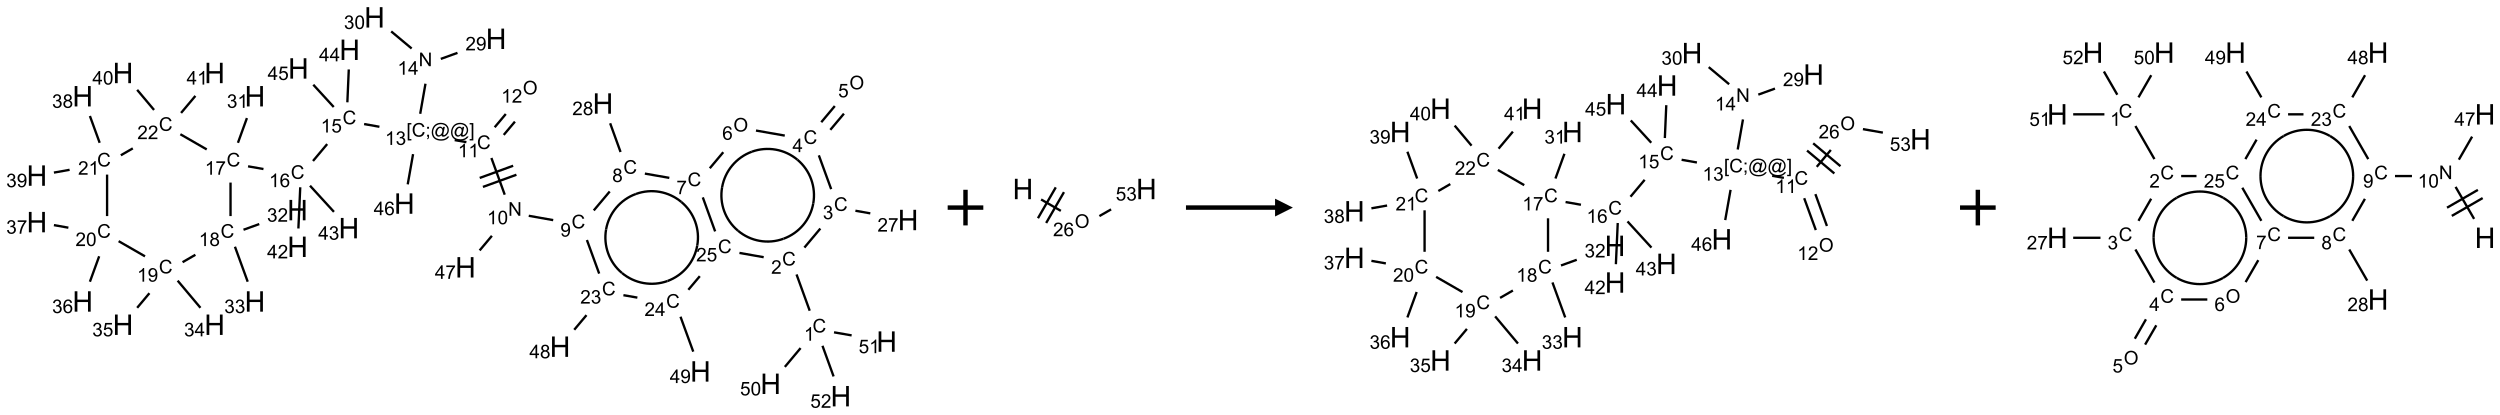 <?xml version="1.0" encoding="UTF-8"?>
<svg xmlns="http://www.w3.org/2000/svg" xmlns:xlink="http://www.w3.org/1999/xlink" width="1403" height="233" viewBox="0 0 1403 233">
<defs>
<g>
<g id="glyph-0-0">
<path d="M 1.332 0 L 1.332 -6.668 L 6.668 -6.668 L 6.668 0 Z M 1.5 -0.168 L 6.5 -0.168 L 6.5 -6.5 L 1.5 -6.5 Z M 1.5 -0.168 "/>
</g>
<g id="glyph-0-1">
<path d="M 6.27 -2.676 L 7.281 -2.422 C 7.07 -1.594 6.688 -0.961 6.137 -0.523 C 5.586 -0.086 4.914 0.129 4.121 0.129 C 3.297 0.129 2.629 -0.039 2.113 -0.371 C 1.598 -0.707 1.203 -1.191 0.934 -1.828 C 0.664 -2.465 0.531 -3.145 0.531 -3.875 C 0.531 -4.672 0.684 -5.363 0.988 -5.957 C 1.293 -6.547 1.723 -6.996 2.285 -7.305 C 2.844 -7.613 3.461 -7.766 4.137 -7.766 C 4.898 -7.766 5.543 -7.57 6.062 -7.184 C 6.582 -6.793 6.945 -6.246 7.152 -5.543 L 6.156 -5.309 C 5.98 -5.863 5.723 -6.266 5.387 -6.52 C 5.051 -6.773 4.625 -6.902 4.113 -6.902 C 3.527 -6.902 3.039 -6.762 2.645 -6.48 C 2.25 -6.199 1.973 -5.82 1.812 -5.348 C 1.652 -4.871 1.574 -4.383 1.574 -3.879 C 1.574 -3.23 1.668 -2.664 1.855 -2.18 C 2.047 -1.695 2.34 -1.332 2.738 -1.094 C 3.137 -0.855 3.57 -0.734 4.035 -0.734 C 4.602 -0.734 5.082 -0.898 5.473 -1.223 C 5.867 -1.551 6.133 -2.035 6.27 -2.676 Z M 6.27 -2.676 "/>
</g>
<g id="glyph-0-2">
<path d="M 3.973 0 L 3.035 0 L 3.035 -5.973 C 2.809 -5.758 2.516 -5.543 2.148 -5.328 C 1.781 -5.113 1.453 -4.953 1.16 -4.844 L 1.16 -5.75 C 1.684 -5.996 2.145 -6.297 2.535 -6.645 C 2.93 -6.996 3.207 -7.336 3.371 -7.668 L 3.973 -7.668 Z M 3.973 0 "/>
</g>
<g id="glyph-0-3">
<path d="M 5.371 -0.902 L 5.371 0 L 0.324 0 C 0.316 -0.227 0.352 -0.441 0.434 -0.652 C 0.562 -0.996 0.766 -1.332 1.051 -1.668 C 1.332 -2 1.742 -2.387 2.277 -2.824 C 3.105 -3.504 3.668 -4.043 3.957 -4.441 C 4.25 -4.84 4.395 -5.215 4.395 -5.566 C 4.395 -5.938 4.262 -6.254 3.996 -6.508 C 3.73 -6.762 3.387 -6.891 2.957 -6.891 C 2.508 -6.891 2.145 -6.754 1.875 -6.484 C 1.605 -6.215 1.469 -5.84 1.465 -5.359 L 0.5 -5.457 C 0.566 -6.176 0.812 -6.727 1.246 -7.102 C 1.676 -7.477 2.254 -7.668 2.98 -7.668 C 3.711 -7.668 4.293 -7.465 4.719 -7.059 C 5.145 -6.652 5.359 -6.148 5.359 -5.547 C 5.359 -5.242 5.297 -4.941 5.172 -4.645 C 5.047 -4.352 4.84 -4.039 4.551 -3.715 C 4.262 -3.387 3.777 -2.938 3.105 -2.371 C 2.543 -1.898 2.18 -1.578 2.02 -1.41 C 1.859 -1.242 1.73 -1.07 1.625 -0.902 Z M 5.371 -0.902 "/>
</g>
<g id="glyph-0-4">
<path d="M 0.449 -2.016 L 1.387 -2.141 C 1.492 -1.609 1.676 -1.227 1.934 -0.992 C 2.191 -0.758 2.508 -0.641 2.879 -0.641 C 3.32 -0.641 3.695 -0.793 3.996 -1.098 C 4.301 -1.402 4.453 -1.781 4.453 -2.234 C 4.453 -2.664 4.312 -3.02 4.031 -3.301 C 3.75 -3.578 3.391 -3.719 2.957 -3.719 C 2.781 -3.719 2.562 -3.684 2.297 -3.613 L 2.402 -4.438 C 2.465 -4.43 2.516 -4.426 2.551 -4.426 C 2.949 -4.426 3.312 -4.531 3.629 -4.738 C 3.949 -4.949 4.109 -5.27 4.109 -5.703 C 4.109 -6.047 3.992 -6.332 3.762 -6.559 C 3.527 -6.785 3.227 -6.895 2.859 -6.895 C 2.496 -6.895 2.191 -6.781 1.949 -6.551 C 1.707 -6.324 1.547 -5.98 1.48 -5.52 L 0.543 -5.688 C 0.656 -6.316 0.918 -6.805 1.324 -7.148 C 1.73 -7.492 2.234 -7.668 2.84 -7.668 C 3.254 -7.668 3.641 -7.578 3.988 -7.398 C 4.34 -7.219 4.609 -6.977 4.793 -6.668 C 4.98 -6.359 5.074 -6.031 5.074 -5.684 C 5.074 -5.352 4.984 -5.051 4.809 -4.781 C 4.629 -4.512 4.367 -4.297 4.02 -4.137 C 4.473 -4.031 4.824 -3.816 5.074 -3.488 C 5.324 -3.16 5.449 -2.75 5.449 -2.254 C 5.449 -1.59 5.203 -1.023 4.719 -0.559 C 4.234 -0.098 3.617 0.137 2.875 0.137 C 2.203 0.137 1.648 -0.062 1.207 -0.465 C 0.762 -0.863 0.512 -1.379 0.449 -2.016 Z M 0.449 -2.016 "/>
</g>
<g id="glyph-0-5">
<path d="M 0.504 -6.637 L 0.504 -7.535 L 5.449 -7.535 L 5.449 -6.809 C 4.961 -6.289 4.48 -5.602 4.004 -4.746 C 3.527 -3.887 3.156 -3.004 2.895 -2.098 C 2.707 -1.461 2.59 -0.762 2.535 0 L 1.574 0 C 1.582 -0.602 1.703 -1.328 1.926 -2.176 C 2.152 -3.027 2.477 -3.848 2.898 -4.637 C 3.32 -5.426 3.77 -6.094 4.246 -6.637 Z M 0.504 -6.637 "/>
</g>
<g id="glyph-0-6">
<path d="M 3.449 0 L 3.449 -1.828 L 0.137 -1.828 L 0.137 -2.688 L 3.621 -7.637 L 4.387 -7.637 L 4.387 -2.688 L 5.418 -2.688 L 5.418 -1.828 L 4.387 -1.828 L 4.387 0 Z M 3.449 -2.688 L 3.449 -6.129 L 1.059 -2.688 Z M 3.449 -2.688 "/>
</g>
<g id="glyph-0-7">
<path d="M 0.516 -3.719 C 0.516 -4.984 0.855 -5.977 1.535 -6.695 C 2.215 -7.414 3.094 -7.77 4.172 -7.77 C 4.875 -7.77 5.512 -7.602 6.078 -7.266 C 6.645 -6.93 7.074 -6.461 7.371 -5.855 C 7.668 -5.254 7.816 -4.57 7.816 -3.809 C 7.816 -3.035 7.66 -2.34 7.348 -1.73 C 7.035 -1.117 6.594 -0.656 6.02 -0.34 C 5.449 -0.027 4.828 0.129 4.168 0.129 C 3.449 0.129 2.805 -0.043 2.238 -0.391 C 1.672 -0.738 1.246 -1.211 0.953 -1.812 C 0.66 -2.414 0.516 -3.047 0.516 -3.719 Z M 1.559 -3.703 C 1.559 -2.781 1.805 -2.059 2.301 -1.527 C 2.793 -1 3.414 -0.734 4.16 -0.734 C 4.922 -0.734 5.547 -1 6.039 -1.535 C 6.531 -2.07 6.777 -2.828 6.777 -3.812 C 6.777 -4.434 6.672 -4.977 6.461 -5.441 C 6.25 -5.902 5.945 -6.262 5.539 -6.52 C 5.133 -6.773 4.68 -6.902 4.176 -6.902 C 3.461 -6.902 2.848 -6.656 2.332 -6.164 C 1.816 -5.672 1.559 -4.852 1.559 -3.703 Z M 1.559 -3.703 "/>
</g>
<g id="glyph-0-8">
<path d="M 0.441 -2 L 1.426 -2.082 C 1.5 -1.605 1.668 -1.242 1.934 -1.004 C 2.199 -0.762 2.52 -0.641 2.895 -0.641 C 3.348 -0.641 3.73 -0.812 4.043 -1.152 C 4.355 -1.492 4.512 -1.941 4.512 -2.504 C 4.512 -3.039 4.359 -3.461 4.059 -3.77 C 3.758 -4.078 3.367 -4.234 2.879 -4.234 C 2.578 -4.234 2.305 -4.164 2.062 -4.027 C 1.82 -3.891 1.629 -3.715 1.488 -3.496 L 0.609 -3.609 L 1.348 -7.531 L 5.145 -7.531 L 5.145 -6.637 L 2.098 -6.637 L 1.688 -4.582 C 2.145 -4.902 2.625 -5.062 3.129 -5.062 C 3.797 -5.062 4.359 -4.832 4.816 -4.371 C 5.277 -3.91 5.504 -3.312 5.504 -2.59 C 5.504 -1.898 5.305 -1.301 4.902 -0.797 C 4.41 -0.18 3.742 0.129 2.895 0.129 C 2.199 0.129 1.633 -0.062 1.195 -0.453 C 0.758 -0.844 0.504 -1.359 0.441 -2 Z M 0.441 -2 "/>
</g>
<g id="glyph-0-9">
<path d="M 5.309 -5.766 L 4.375 -5.691 C 4.293 -6.059 4.172 -6.328 4.02 -6.496 C 3.766 -6.762 3.453 -6.895 3.082 -6.895 C 2.785 -6.895 2.523 -6.812 2.297 -6.645 C 2 -6.43 1.77 -6.117 1.598 -5.703 C 1.43 -5.289 1.34 -4.703 1.332 -3.938 C 1.559 -4.281 1.836 -4.535 2.16 -4.703 C 2.488 -4.871 2.828 -4.953 3.188 -4.953 C 3.812 -4.953 4.344 -4.723 4.785 -4.262 C 5.223 -3.801 5.441 -3.207 5.441 -2.48 C 5.441 -2 5.34 -1.555 5.133 -1.145 C 4.926 -0.73 4.641 -0.418 4.281 -0.199 C 3.922 0.02 3.512 0.129 3.051 0.129 C 2.27 0.129 1.633 -0.156 1.141 -0.73 C 0.648 -1.305 0.402 -2.254 0.402 -3.574 C 0.402 -5.051 0.672 -6.121 1.219 -6.793 C 1.695 -7.375 2.336 -7.668 3.141 -7.668 C 3.742 -7.668 4.234 -7.5 4.617 -7.16 C 5 -6.824 5.23 -6.359 5.309 -5.766 Z M 1.48 -2.473 C 1.48 -2.152 1.547 -1.844 1.684 -1.547 C 1.82 -1.25 2.016 -1.027 2.262 -0.871 C 2.508 -0.719 2.766 -0.641 3.035 -0.641 C 3.434 -0.641 3.773 -0.801 4.059 -1.121 C 4.344 -1.441 4.484 -1.875 4.484 -2.422 C 4.484 -2.949 4.344 -3.367 4.062 -3.668 C 3.781 -3.973 3.426 -4.125 3 -4.125 C 2.578 -4.125 2.219 -3.973 1.922 -3.668 C 1.625 -3.363 1.48 -2.969 1.48 -2.473 Z M 1.48 -2.473 "/>
</g>
<g id="glyph-0-10">
<path d="M 1.887 -4.141 C 1.496 -4.281 1.207 -4.484 1.02 -4.75 C 0.832 -5.016 0.738 -5.328 0.738 -5.699 C 0.738 -6.254 0.938 -6.719 1.34 -7.098 C 1.738 -7.477 2.27 -7.668 2.934 -7.668 C 3.598 -7.668 4.137 -7.473 4.543 -7.086 C 4.949 -6.699 5.152 -6.227 5.152 -5.672 C 5.152 -5.316 5.059 -5.008 4.871 -4.746 C 4.688 -4.484 4.406 -4.281 4.027 -4.141 C 4.496 -3.988 4.852 -3.742 5.098 -3.402 C 5.34 -3.062 5.465 -2.656 5.465 -2.184 C 5.465 -1.531 5.234 -0.98 4.77 -0.535 C 4.309 -0.09 3.703 0.129 2.949 0.129 C 2.195 0.129 1.586 -0.094 1.125 -0.539 C 0.664 -0.984 0.434 -1.543 0.434 -2.207 C 0.434 -2.703 0.559 -3.121 0.809 -3.457 C 1.062 -3.793 1.422 -4.02 1.887 -4.141 Z M 1.699 -5.73 C 1.699 -5.367 1.812 -5.074 2.047 -4.844 C 2.281 -4.613 2.582 -4.5 2.953 -4.5 C 3.312 -4.5 3.609 -4.613 3.84 -4.84 C 4.07 -5.066 4.188 -5.348 4.188 -5.676 C 4.188 -6.02 4.07 -6.309 3.832 -6.543 C 3.594 -6.777 3.297 -6.895 2.941 -6.895 C 2.586 -6.895 2.289 -6.781 2.051 -6.551 C 1.816 -6.324 1.699 -6.047 1.699 -5.73 Z M 1.395 -2.203 C 1.395 -1.938 1.461 -1.676 1.586 -1.426 C 1.711 -1.176 1.902 -0.984 2.152 -0.848 C 2.402 -0.711 2.672 -0.641 2.957 -0.641 C 3.406 -0.641 3.777 -0.785 4.066 -1.074 C 4.359 -1.363 4.504 -1.727 4.504 -2.172 C 4.504 -2.625 4.355 -2.996 4.055 -3.293 C 3.754 -3.586 3.379 -3.734 2.926 -3.734 C 2.484 -3.734 2.121 -3.59 1.832 -3.297 C 1.543 -3.004 1.395 -2.641 1.395 -2.203 Z M 1.395 -2.203 "/>
</g>
<g id="glyph-0-11">
<path d="M 0.582 -1.766 L 1.484 -1.848 C 1.562 -1.426 1.707 -1.117 1.922 -0.926 C 2.137 -0.734 2.414 -0.641 2.75 -0.641 C 3.039 -0.641 3.289 -0.707 3.508 -0.84 C 3.727 -0.973 3.902 -1.148 4.043 -1.367 C 4.18 -1.586 4.297 -1.887 4.391 -2.262 C 4.484 -2.637 4.531 -3.016 4.531 -3.406 C 4.531 -3.449 4.531 -3.512 4.527 -3.594 C 4.34 -3.297 4.082 -3.055 3.758 -2.867 C 3.434 -2.68 3.082 -2.59 2.703 -2.59 C 2.07 -2.59 1.535 -2.816 1.098 -3.277 C 0.66 -3.734 0.441 -4.34 0.441 -5.09 C 0.441 -5.863 0.672 -6.484 1.129 -6.957 C 1.586 -7.43 2.156 -7.668 2.844 -7.668 C 3.34 -7.668 3.793 -7.531 4.207 -7.266 C 4.617 -7 4.93 -6.617 5.145 -6.121 C 5.355 -5.629 5.465 -4.91 5.465 -3.973 C 5.465 -2.996 5.359 -2.223 5.145 -1.645 C 4.934 -1.066 4.617 -0.625 4.199 -0.324 C 3.781 -0.02 3.293 0.129 2.73 0.129 C 2.133 0.129 1.645 -0.035 1.266 -0.367 C 0.887 -0.699 0.66 -1.164 0.582 -1.766 Z M 4.422 -5.137 C 4.422 -5.676 4.277 -6.102 3.992 -6.418 C 3.707 -6.734 3.359 -6.891 2.957 -6.891 C 2.543 -6.891 2.18 -6.719 1.871 -6.379 C 1.562 -6.039 1.406 -5.598 1.406 -5.059 C 1.406 -4.57 1.555 -4.176 1.848 -3.871 C 2.141 -3.566 2.5 -3.418 2.934 -3.418 C 3.367 -3.418 3.723 -3.57 4.004 -3.871 C 4.281 -4.176 4.422 -4.598 4.422 -5.137 Z M 4.422 -5.137 "/>
</g>
<g id="glyph-0-12">
<path d="M 0.812 0 L 0.812 -7.637 L 1.848 -7.637 L 5.859 -1.641 L 5.859 -7.637 L 6.828 -7.637 L 6.828 0 L 5.793 0 L 1.781 -6 L 1.781 0 Z M 0.812 0 "/>
</g>
<g id="glyph-0-13">
<path d="M 0.441 -3.766 C 0.441 -4.668 0.535 -5.395 0.723 -5.945 C 0.906 -6.496 1.184 -6.922 1.551 -7.219 C 1.918 -7.516 2.375 -7.668 2.934 -7.668 C 3.344 -7.668 3.703 -7.586 4.012 -7.418 C 4.32 -7.254 4.574 -7.016 4.777 -6.707 C 4.977 -6.395 5.137 -6.016 5.25 -5.57 C 5.363 -5.125 5.422 -4.523 5.422 -3.766 C 5.422 -2.871 5.328 -2.148 5.145 -1.598 C 4.961 -1.047 4.688 -0.621 4.32 -0.32 C 3.953 -0.02 3.492 0.129 2.934 0.129 C 2.195 0.129 1.617 -0.133 1.199 -0.66 C 0.695 -1.297 0.441 -2.332 0.441 -3.766 Z M 1.406 -3.766 C 1.406 -2.512 1.555 -1.68 1.848 -1.262 C 2.141 -0.848 2.5 -0.641 2.934 -0.641 C 3.363 -0.641 3.727 -0.848 4.02 -1.266 C 4.312 -1.684 4.457 -2.516 4.457 -3.766 C 4.457 -5.023 4.312 -5.859 4.02 -6.27 C 3.727 -6.684 3.359 -6.891 2.922 -6.891 C 2.492 -6.891 2.148 -6.707 1.891 -6.344 C 1.566 -5.879 1.406 -5.02 1.406 -3.766 Z M 1.406 -3.766 "/>
</g>
<g id="glyph-0-14">
<path d="M 0.723 2.121 L 0.723 -7.637 L 2.793 -7.637 L 2.793 -6.859 L 1.66 -6.859 L 1.66 1.344 L 2.793 1.344 L 2.793 2.121 Z M 0.723 2.121 "/>
</g>
<g id="glyph-0-15">
<path d="M 0.949 -4.465 L 0.949 -5.531 L 2.016 -5.531 L 2.016 -4.465 Z M 0.949 0 L 0.949 -1.066 L 2.016 -1.066 L 2.016 0 C 2.016 0.391 1.945 0.711 1.809 0.949 C 1.668 1.191 1.449 1.379 1.145 1.512 L 0.887 1.109 C 1.082 1.023 1.23 0.895 1.324 0.727 C 1.418 0.559 1.469 0.316 1.48 0 Z M 0.949 0 "/>
</g>
<g id="glyph-0-16">
<path d="M 6.047 -0.848 C 5.82 -0.59 5.57 -0.379 5.289 -0.223 C 5.008 -0.062 4.73 0.016 4.449 0.016 C 4.141 0.016 3.84 -0.074 3.547 -0.254 C 3.254 -0.434 3.02 -0.715 2.836 -1.09 C 2.652 -1.465 2.562 -1.875 2.562 -2.324 C 2.562 -2.875 2.703 -3.43 2.988 -3.98 C 3.27 -4.535 3.621 -4.953 4.043 -5.23 C 4.461 -5.508 4.871 -5.645 5.266 -5.645 C 5.566 -5.645 5.855 -5.566 6.129 -5.41 C 6.402 -5.25 6.641 -5.012 6.84 -4.688 L 7.016 -5.496 L 7.949 -5.496 L 7.199 -2 C 7.094 -1.516 7.043 -1.246 7.043 -1.191 C 7.043 -1.098 7.078 -1.02 7.148 -0.949 C 7.219 -0.883 7.305 -0.848 7.406 -0.848 C 7.59 -0.848 7.832 -0.953 8.129 -1.168 C 8.527 -1.445 8.84 -1.816 9.07 -2.285 C 9.301 -2.75 9.418 -3.234 9.418 -3.73 C 9.418 -4.309 9.27 -4.852 8.973 -5.355 C 8.676 -5.859 8.23 -6.262 7.645 -6.562 C 7.055 -6.863 6.406 -7.016 5.691 -7.016 C 4.879 -7.016 4.137 -6.824 3.465 -6.445 C 2.793 -6.066 2.273 -5.52 1.902 -4.809 C 1.535 -4.098 1.348 -3.34 1.348 -2.527 C 1.348 -1.676 1.535 -0.941 1.902 -0.328 C 2.273 0.285 2.809 0.742 3.508 1.035 C 4.207 1.328 4.984 1.473 5.832 1.473 C 6.742 1.473 7.504 1.32 8.121 1.016 C 8.734 0.711 9.195 0.34 9.5 -0.098 L 10.441 -0.098 C 10.266 0.266 9.961 0.637 9.531 1.016 C 9.102 1.395 8.59 1.695 7.996 1.914 C 7.402 2.133 6.688 2.246 5.848 2.246 C 5.078 2.246 4.367 2.145 3.715 1.949 C 3.066 1.75 2.512 1.453 2.051 1.055 C 1.594 0.656 1.25 0.199 1.016 -0.316 C 0.723 -0.973 0.578 -1.684 0.578 -2.441 C 0.578 -3.289 0.75 -4.098 1.098 -4.863 C 1.523 -5.805 2.125 -6.527 2.902 -7.027 C 3.684 -7.527 4.629 -7.777 5.738 -7.777 C 6.602 -7.777 7.375 -7.602 8.059 -7.246 C 8.746 -6.895 9.285 -6.371 9.684 -5.672 C 10.02 -5.07 10.188 -4.418 10.188 -3.715 C 10.188 -2.707 9.832 -1.812 9.125 -1.031 C 8.492 -0.328 7.801 0.02 7.051 0.02 C 6.812 0.02 6.617 -0.016 6.473 -0.09 C 6.324 -0.16 6.215 -0.266 6.145 -0.402 C 6.102 -0.488 6.066 -0.637 6.047 -0.848 Z M 3.527 -2.262 C 3.527 -1.785 3.641 -1.414 3.863 -1.152 C 4.09 -0.887 4.348 -0.754 4.641 -0.754 C 4.836 -0.754 5.039 -0.812 5.254 -0.93 C 5.469 -1.047 5.676 -1.219 5.871 -1.449 C 6.066 -1.676 6.23 -1.969 6.355 -2.32 C 6.48 -2.672 6.543 -3.027 6.543 -3.379 C 6.543 -3.852 6.426 -4.219 6.191 -4.48 C 5.957 -4.738 5.672 -4.871 5.332 -4.871 C 5.109 -4.871 4.902 -4.812 4.707 -4.699 C 4.512 -4.586 4.32 -4.406 4.137 -4.156 C 3.953 -3.906 3.805 -3.602 3.691 -3.246 C 3.582 -2.887 3.527 -2.559 3.527 -2.262 Z M 3.527 -2.262 "/>
</g>
<g id="glyph-0-17">
<path d="M 2.27 2.121 L 0.203 2.121 L 0.203 1.344 L 1.332 1.344 L 1.332 -6.859 L 0.203 -6.859 L 0.203 -7.637 L 2.27 -7.637 Z M 2.27 2.121 "/>
</g>
<g id="glyph-1-0">
<path d="M 2 0 L 2 -10 L 10 -10 L 10 0 Z M 2.25 -0.25 L 9.75 -0.25 L 9.75 -9.75 L 2.25 -9.75 Z M 2.25 -0.25 "/>
</g>
<g id="glyph-1-1">
<path d="M 1.281 0 L 1.281 -11.453 L 2.797 -11.453 L 2.797 -6.75 L 8.75 -6.75 L 8.75 -11.453 L 10.266 -11.453 L 10.266 0 L 8.75 0 L 8.75 -5.398 L 2.797 -5.398 L 2.797 0 Z M 1.281 0 "/>
</g>
</g>
</defs>
<path fill="none" stroke-width="0.033" stroke-linecap="butt" stroke-linejoin="miter" stroke="rgb(0%, 0%, 0%)" stroke-opacity="1" stroke-miterlimit="10" d="M 10.843 4.116 L 10.658 3.607 " transform="matrix(40, 0, 0, 40, 20.695, 9.74)"/>
<path fill="none" stroke-width="0.033" stroke-linecap="butt" stroke-linejoin="miter" stroke="rgb(0%, 0%, 0%)" stroke-opacity="1" stroke-miterlimit="10" d="M 10.768 3.23 L 10.992 2.963 " transform="matrix(40, 0, 0, 40, 20.695, 9.74)"/>
<path fill="none" stroke-width="0.033" stroke-linecap="butt" stroke-linejoin="miter" stroke="rgb(0%, 0%, 0%)" stroke-opacity="1" stroke-miterlimit="10" d="M 11.484 2.713 L 11.693 2.75 " transform="matrix(40, 0, 0, 40, 20.695, 9.74)"/>
<path fill="none" stroke-width="0.033" stroke-linecap="butt" stroke-linejoin="miter" stroke="rgb(0%, 0%, 0%)" stroke-opacity="1" stroke-miterlimit="10" d="M 11.144 2.41 L 10.971 1.936 " transform="matrix(40, 0, 0, 40, 20.695, 9.74)"/>
<path fill="none" stroke-width="0.033" stroke-linecap="butt" stroke-linejoin="miter" stroke="rgb(0%, 0%, 0%)" stroke-opacity="1" stroke-miterlimit="10" d="M 11.132 1.578 L 11.323 1.351 " transform="matrix(40, 0, 0, 40, 20.695, 9.74)"/>
<path fill="none" stroke-width="0.033" stroke-linecap="butt" stroke-linejoin="miter" stroke="rgb(0%, 0%, 0%)" stroke-opacity="1" stroke-miterlimit="10" d="M 11.005 1.471 L 11.195 1.244 " transform="matrix(40, 0, 0, 40, 20.695, 9.74)"/>
<path fill="none" stroke-width="0.033" stroke-linecap="butt" stroke-linejoin="miter" stroke="rgb(0%, 0%, 0%)" stroke-opacity="1" stroke-miterlimit="10" d="M 10.493 1.659 L 10.089 1.588 " transform="matrix(40, 0, 0, 40, 20.695, 9.74)"/>
<path fill="none" stroke-width="0.033" stroke-linecap="butt" stroke-linejoin="miter" stroke="rgb(0%, 0%, 0%)" stroke-opacity="1" stroke-miterlimit="10" d="M 9.63 1.892 L 9.441 2.117 " transform="matrix(40, 0, 0, 40, 20.695, 9.74)"/>
<path fill="none" stroke-width="0.033" stroke-linecap="butt" stroke-linejoin="miter" stroke="rgb(0%, 0%, 0%)" stroke-opacity="1" stroke-miterlimit="10" d="M 8.873 2.252 L 8.53 2.192 " transform="matrix(40, 0, 0, 40, 20.695, 9.74)"/>
<path fill="none" stroke-width="0.033" stroke-linecap="butt" stroke-linejoin="miter" stroke="rgb(0%, 0%, 0%)" stroke-opacity="1" stroke-miterlimit="10" d="M 8.189 1.889 L 8.043 1.486 " transform="matrix(40, 0, 0, 40, 20.695, 9.74)"/>
<path fill="none" stroke-width="0.033" stroke-linecap="butt" stroke-linejoin="miter" stroke="rgb(0%, 0%, 0%)" stroke-opacity="1" stroke-miterlimit="10" d="M 8.037 2.443 L 7.813 2.709 " transform="matrix(40, 0, 0, 40, 20.695, 9.74)"/>
<path fill="none" stroke-width="0.033" stroke-linecap="butt" stroke-linejoin="miter" stroke="rgb(0%, 0%, 0%)" stroke-opacity="1" stroke-miterlimit="10" d="M 7.244 2.845 L 6.901 2.784 " transform="matrix(40, 0, 0, 40, 20.695, 9.74)"/>
<path fill="none" stroke-width="0.033" stroke-linecap="butt" stroke-linejoin="miter" stroke="rgb(0%, 0%, 0%)" stroke-opacity="1" stroke-miterlimit="10" d="M 6.564 2.488 L 6.377 1.973 " transform="matrix(40, 0, 0, 40, 20.695, 9.74)"/>
<path fill="none" stroke-width="0.033" stroke-linecap="butt" stroke-linejoin="miter" stroke="rgb(0%, 0%, 0%)" stroke-opacity="1" stroke-miterlimit="10" d="M 6.682 2.082 L 6.213 2.253 " transform="matrix(40, 0, 0, 40, 20.695, 9.74)"/>
<path fill="none" stroke-width="0.033" stroke-linecap="butt" stroke-linejoin="miter" stroke="rgb(0%, 0%, 0%)" stroke-opacity="1" stroke-miterlimit="10" d="M 6.728 2.208 L 6.258 2.379 " transform="matrix(40, 0, 0, 40, 20.695, 9.74)"/>
<path fill="none" stroke-width="0.033" stroke-linecap="butt" stroke-linejoin="miter" stroke="rgb(0%, 0%, 0%)" stroke-opacity="1" stroke-miterlimit="10" d="M 6.55 1.649 L 6.707 1.463 " transform="matrix(40, 0, 0, 40, 20.695, 9.74)"/>
<path fill="none" stroke-width="0.033" stroke-linecap="butt" stroke-linejoin="miter" stroke="rgb(0%, 0%, 0%)" stroke-opacity="1" stroke-miterlimit="10" d="M 6.423 1.542 L 6.579 1.356 " transform="matrix(40, 0, 0, 40, 20.695, 9.74)"/>
<path fill="none" stroke-width="0.033" stroke-linecap="butt" stroke-linejoin="miter" stroke="rgb(0%, 0%, 0%)" stroke-opacity="1" stroke-miterlimit="10" d="M 6.026 1.751 L 5.862 1.722 " transform="matrix(40, 0, 0, 40, 20.695, 9.74)"/>
<path fill="none" stroke-width="0.033" stroke-linecap="butt" stroke-linejoin="miter" stroke="rgb(0%, 0%, 0%)" stroke-opacity="1" stroke-miterlimit="10" d="M 5.378 1.353 L 5.452 0.931 " transform="matrix(40, 0, 0, 40, 20.695, 9.74)"/>
<path fill="none" stroke-width="0.033" stroke-linecap="butt" stroke-linejoin="miter" stroke="rgb(0%, 0%, 0%)" stroke-opacity="1" stroke-miterlimit="10" d="M 5.667 0.583 L 5.901 0.498 " transform="matrix(40, 0, 0, 40, 20.695, 9.74)"/>
<path fill="none" stroke-width="0.033" stroke-linecap="butt" stroke-linejoin="miter" stroke="rgb(0%, 0%, 0%)" stroke-opacity="1" stroke-miterlimit="10" d="M 5.258 0.437 L 4.971 0.197 " transform="matrix(40, 0, 0, 40, 20.695, 9.74)"/>
<path fill="none" stroke-width="0.033" stroke-linecap="butt" stroke-linejoin="miter" stroke="rgb(0%, 0%, 0%)" stroke-opacity="1" stroke-miterlimit="10" d="M 4.806 1.535 L 4.591 1.497 " transform="matrix(40, 0, 0, 40, 20.695, 9.74)"/>
<path fill="none" stroke-width="0.033" stroke-linecap="butt" stroke-linejoin="miter" stroke="rgb(0%, 0%, 0%)" stroke-opacity="1" stroke-miterlimit="10" d="M 4.073 1.778 L 3.874 2.015 " transform="matrix(40, 0, 0, 40, 20.695, 9.74)"/>
<path fill="none" stroke-width="0.033" stroke-linecap="butt" stroke-linejoin="miter" stroke="rgb(0%, 0%, 0%)" stroke-opacity="1" stroke-miterlimit="10" d="M 3.179 2.128 L 2.963 2.09 " transform="matrix(40, 0, 0, 40, 20.695, 9.74)"/>
<path fill="none" stroke-width="0.033" stroke-linecap="butt" stroke-linejoin="miter" stroke="rgb(0%, 0%, 0%)" stroke-opacity="1" stroke-miterlimit="10" d="M 2.821 1.76 L 2.947 1.413 " transform="matrix(40, 0, 0, 40, 20.695, 9.74)"/>
<path fill="none" stroke-width="0.033" stroke-linecap="butt" stroke-linejoin="miter" stroke="rgb(0%, 0%, 0%)" stroke-opacity="1" stroke-miterlimit="10" d="M 2.717 2.318 L 2.717 2.788 " transform="matrix(40, 0, 0, 40, 20.695, 9.74)"/>
<path fill="none" stroke-width="0.033" stroke-linecap="butt" stroke-linejoin="miter" stroke="rgb(0%, 0%, 0%)" stroke-opacity="1" stroke-miterlimit="10" d="M 2.899 2.98 L 3.12 2.9 " transform="matrix(40, 0, 0, 40, 20.695, 9.74)"/>
<path fill="none" stroke-width="0.033" stroke-linecap="butt" stroke-linejoin="miter" stroke="rgb(0%, 0%, 0%)" stroke-opacity="1" stroke-miterlimit="10" d="M 2.779 3.218 L 2.958 3.709 " transform="matrix(40, 0, 0, 40, 20.695, 9.74)"/>
<path fill="none" stroke-width="0.033" stroke-linecap="butt" stroke-linejoin="miter" stroke="rgb(0%, 0%, 0%)" stroke-opacity="1" stroke-miterlimit="10" d="M 2.224 3.331 L 2.044 3.435 " transform="matrix(40, 0, 0, 40, 20.695, 9.74)"/>
<path fill="none" stroke-width="0.033" stroke-linecap="butt" stroke-linejoin="miter" stroke="rgb(0%, 0%, 0%)" stroke-opacity="1" stroke-miterlimit="10" d="M 1.975 3.694 L 2.295 4.075 " transform="matrix(40, 0, 0, 40, 20.695, 9.74)"/>
<path fill="none" stroke-width="0.033" stroke-linecap="butt" stroke-linejoin="miter" stroke="rgb(0%, 0%, 0%)" stroke-opacity="1" stroke-miterlimit="10" d="M 1.579 3.87 L 1.407 4.075 " transform="matrix(40, 0, 0, 40, 20.695, 9.74)"/>
<path fill="none" stroke-width="0.033" stroke-linecap="butt" stroke-linejoin="miter" stroke="rgb(0%, 0%, 0%)" stroke-opacity="1" stroke-miterlimit="10" d="M 1.517 3.353 L 1.147 3.14 " transform="matrix(40, 0, 0, 40, 20.695, 9.74)"/>
<path fill="none" stroke-width="0.033" stroke-linecap="butt" stroke-linejoin="miter" stroke="rgb(0%, 0%, 0%)" stroke-opacity="1" stroke-miterlimit="10" d="M 0.874 3.352 L 0.744 3.709 " transform="matrix(40, 0, 0, 40, 20.695, 9.74)"/>
<path fill="none" stroke-width="0.033" stroke-linecap="butt" stroke-linejoin="miter" stroke="rgb(0%, 0%, 0%)" stroke-opacity="1" stroke-miterlimit="10" d="M 0.442 2.951 L 0.239 2.915 " transform="matrix(40, 0, 0, 40, 20.695, 9.74)"/>
<path fill="none" stroke-width="0.033" stroke-linecap="butt" stroke-linejoin="miter" stroke="rgb(0%, 0%, 0%)" stroke-opacity="1" stroke-miterlimit="10" d="M 0.985 2.788 L 0.985 2.206 " transform="matrix(40, 0, 0, 40, 20.695, 9.74)"/>
<path fill="none" stroke-width="0.033" stroke-linecap="butt" stroke-linejoin="miter" stroke="rgb(0%, 0%, 0%)" stroke-opacity="1" stroke-miterlimit="10" d="M 0.881 1.76 L 0.744 1.384 " transform="matrix(40, 0, 0, 40, 20.695, 9.74)"/>
<path fill="none" stroke-width="0.033" stroke-linecap="butt" stroke-linejoin="miter" stroke="rgb(0%, 0%, 0%)" stroke-opacity="1" stroke-miterlimit="10" d="M 0.459 2.139 L 0.239 2.178 " transform="matrix(40, 0, 0, 40, 20.695, 9.74)"/>
<path fill="none" stroke-width="0.033" stroke-linecap="butt" stroke-linejoin="miter" stroke="rgb(0%, 0%, 0%)" stroke-opacity="1" stroke-miterlimit="10" d="M 1.178 1.935 L 1.346 1.838 " transform="matrix(40, 0, 0, 40, 20.695, 9.74)"/>
<path fill="none" stroke-width="0.033" stroke-linecap="butt" stroke-linejoin="miter" stroke="rgb(0%, 0%, 0%)" stroke-opacity="1" stroke-miterlimit="10" d="M 2.013 1.64 L 2.383 1.853 " transform="matrix(40, 0, 0, 40, 20.695, 9.74)"/>
<path fill="none" stroke-width="0.033" stroke-linecap="butt" stroke-linejoin="miter" stroke="rgb(0%, 0%, 0%)" stroke-opacity="1" stroke-miterlimit="10" d="M 1.644 1.299 L 1.407 1.017 " transform="matrix(40, 0, 0, 40, 20.695, 9.74)"/>
<path fill="none" stroke-width="0.033" stroke-linecap="butt" stroke-linejoin="miter" stroke="rgb(0%, 0%, 0%)" stroke-opacity="1" stroke-miterlimit="10" d="M 2.023 1.341 L 2.224 1.102 " transform="matrix(40, 0, 0, 40, 20.695, 9.74)"/>
<path fill="none" stroke-width="0.033" stroke-linecap="butt" stroke-linejoin="miter" stroke="rgb(0%, 0%, 0%)" stroke-opacity="1" stroke-miterlimit="10" d="M 3.695 2.384 L 3.669 2.962 " transform="matrix(40, 0, 0, 40, 20.695, 9.74)"/>
<path fill="none" stroke-width="0.033" stroke-linecap="butt" stroke-linejoin="miter" stroke="rgb(0%, 0%, 0%)" stroke-opacity="1" stroke-miterlimit="10" d="M 3.832 2.362 L 4.168 2.729 " transform="matrix(40, 0, 0, 40, 20.695, 9.74)"/>
<path fill="none" stroke-width="0.033" stroke-linecap="butt" stroke-linejoin="miter" stroke="rgb(0%, 0%, 0%)" stroke-opacity="1" stroke-miterlimit="10" d="M 4.356 1.192 L 4.376 0.731 " transform="matrix(40, 0, 0, 40, 20.695, 9.74)"/>
<path fill="none" stroke-width="0.033" stroke-linecap="butt" stroke-linejoin="miter" stroke="rgb(0%, 0%, 0%)" stroke-opacity="1" stroke-miterlimit="10" d="M 4.165 1.258 L 3.878 0.945 " transform="matrix(40, 0, 0, 40, 20.695, 9.74)"/>
<path fill="none" stroke-width="0.033" stroke-linecap="butt" stroke-linejoin="miter" stroke="rgb(0%, 0%, 0%)" stroke-opacity="1" stroke-miterlimit="10" d="M 5.278 1.919 L 5.203 2.343 " transform="matrix(40, 0, 0, 40, 20.695, 9.74)"/>
<path fill="none" stroke-width="0.033" stroke-linecap="butt" stroke-linejoin="miter" stroke="rgb(0%, 0%, 0%)" stroke-opacity="1" stroke-miterlimit="10" d="M 6.384 3.065 L 6.212 3.27 " transform="matrix(40, 0, 0, 40, 20.695, 9.74)"/>
<path fill="none" stroke-width="0.033" stroke-linecap="butt" stroke-linejoin="miter" stroke="rgb(0%, 0%, 0%)" stroke-opacity="1" stroke-miterlimit="10" d="M 7.717 3.124 L 7.889 3.595 " transform="matrix(40, 0, 0, 40, 20.695, 9.74)"/>
<path fill="none" stroke-width="0.033" stroke-linecap="butt" stroke-linejoin="miter" stroke="rgb(0%, 0%, 0%)" stroke-opacity="1" stroke-miterlimit="10" d="M 7.711 4.178 L 7.539 4.383 " transform="matrix(40, 0, 0, 40, 20.695, 9.74)"/>
<path fill="none" stroke-width="0.033" stroke-linecap="butt" stroke-linejoin="miter" stroke="rgb(0%, 0%, 0%)" stroke-opacity="1" stroke-miterlimit="10" d="M 8.229 3.898 L 8.425 3.932 " transform="matrix(40, 0, 0, 40, 20.695, 9.74)"/>
<path fill="none" stroke-width="0.033" stroke-linecap="butt" stroke-linejoin="miter" stroke="rgb(0%, 0%, 0%)" stroke-opacity="1" stroke-miterlimit="10" d="M 9.03 4.2 L 9.209 4.69 " transform="matrix(40, 0, 0, 40, 20.695, 9.74)"/>
<path fill="none" stroke-width="0.033" stroke-linecap="butt" stroke-linejoin="miter" stroke="rgb(0%, 0%, 0%)" stroke-opacity="1" stroke-miterlimit="10" d="M 9.14 3.822 L 9.301 3.631 " transform="matrix(40, 0, 0, 40, 20.695, 9.74)"/>
<path fill="none" stroke-width="0.033" stroke-linecap="butt" stroke-linejoin="miter" stroke="rgb(0%, 0%, 0%)" stroke-opacity="1" stroke-miterlimit="10" d="M 9.857 3.305 L 10.197 3.365 " transform="matrix(40, 0, 0, 40, 20.695, 9.74)"/>
<path fill="none" stroke-width="0.033" stroke-linecap="butt" stroke-linejoin="miter" stroke="rgb(0%, 0%, 0%)" stroke-opacity="1" stroke-miterlimit="10" d="M 9.516 3.003 L 9.343 2.526 " transform="matrix(40, 0, 0, 40, 20.695, 9.74)"/>
<path fill="none" stroke-width="0.033" stroke-linecap="butt" stroke-linejoin="miter" stroke="rgb(0%, 0%, 0%)" stroke-opacity="1" stroke-miterlimit="10" d="M 10.715 4.64 L 10.494 4.904 " transform="matrix(40, 0, 0, 40, 20.695, 9.74)"/>
<path fill="none" stroke-width="0.033" stroke-linecap="butt" stroke-linejoin="miter" stroke="rgb(0%, 0%, 0%)" stroke-opacity="1" stroke-miterlimit="10" d="M 11.184 4.419 L 11.431 4.462 " transform="matrix(40, 0, 0, 40, 20.695, 9.74)"/>
<path fill="none" stroke-width="0.033" stroke-linecap="butt" stroke-linejoin="miter" stroke="rgb(0%, 0%, 0%)" stroke-opacity="1" stroke-miterlimit="10" d="M 11.022 4.608 L 11.178 5.038 " transform="matrix(40, 0, 0, 40, 20.695, 9.74)"/>
<path fill="none" stroke-width="0.033" stroke-linecap="butt" stroke-linejoin="miter" stroke="rgb(0%, 0%, 0%)" stroke-opacity="1" stroke-miterlimit="10" d="M 10.893 2.609 C 10.853 2.837 10.694 3.027 10.475 3.106 " transform="matrix(40, 0, 0, 40, 20.695, 9.74)"/>
<path fill="none" stroke-width="0.033" stroke-linecap="butt" stroke-linejoin="miter" stroke="rgb(0%, 0%, 0%)" stroke-opacity="1" stroke-miterlimit="10" d="M 10.671 1.998 C 10.849 2.147 10.933 2.38 10.893 2.609 " transform="matrix(40, 0, 0, 40, 20.695, 9.74)"/>
<path fill="none" stroke-width="0.033" stroke-linecap="butt" stroke-linejoin="miter" stroke="rgb(0%, 0%, 0%)" stroke-opacity="1" stroke-miterlimit="10" d="M 10.031 1.885 C 10.249 1.806 10.493 1.849 10.671 1.998 " transform="matrix(40, 0, 0, 40, 20.695, 9.74)"/>
<path fill="none" stroke-width="0.033" stroke-linecap="butt" stroke-linejoin="miter" stroke="rgb(0%, 0%, 0%)" stroke-opacity="1" stroke-miterlimit="10" d="M 9.614 2.383 C 9.654 2.155 9.813 1.965 10.031 1.885 " transform="matrix(40, 0, 0, 40, 20.695, 9.74)"/>
<path fill="none" stroke-width="0.033" stroke-linecap="butt" stroke-linejoin="miter" stroke="rgb(0%, 0%, 0%)" stroke-opacity="1" stroke-miterlimit="10" d="M 9.836 2.993 C 9.658 2.844 9.573 2.612 9.614 2.383 " transform="matrix(40, 0, 0, 40, 20.695, 9.74)"/>
<path fill="none" stroke-width="0.033" stroke-linecap="butt" stroke-linejoin="miter" stroke="rgb(0%, 0%, 0%)" stroke-opacity="1" stroke-miterlimit="10" d="M 10.475 3.106 C 10.257 3.186 10.014 3.143 9.836 2.993 " transform="matrix(40, 0, 0, 40, 20.695, 9.74)"/>
<path fill="none" stroke-width="0.033" stroke-linecap="butt" stroke-linejoin="miter" stroke="rgb(0%, 0%, 0%)" stroke-opacity="1" stroke-miterlimit="10" d="M 8.404 2.478 C 8.622 2.398 8.865 2.442 9.043 2.591 " transform="matrix(40, 0, 0, 40, 20.695, 9.74)"/>
<path fill="none" stroke-width="0.033" stroke-linecap="butt" stroke-linejoin="miter" stroke="rgb(0%, 0%, 0%)" stroke-opacity="1" stroke-miterlimit="10" d="M 7.986 2.975 C 8.026 2.747 8.186 2.557 8.404 2.478 " transform="matrix(40, 0, 0, 40, 20.695, 9.74)"/>
<path fill="none" stroke-width="0.033" stroke-linecap="butt" stroke-linejoin="miter" stroke="rgb(0%, 0%, 0%)" stroke-opacity="1" stroke-miterlimit="10" d="M 8.208 3.586 C 8.03 3.437 7.946 3.204 7.986 2.975 " transform="matrix(40, 0, 0, 40, 20.695, 9.74)"/>
<path fill="none" stroke-width="0.033" stroke-linecap="butt" stroke-linejoin="miter" stroke="rgb(0%, 0%, 0%)" stroke-opacity="1" stroke-miterlimit="10" d="M 8.848 3.699 C 8.63 3.778 8.386 3.735 8.208 3.586 " transform="matrix(40, 0, 0, 40, 20.695, 9.74)"/>
<path fill="none" stroke-width="0.033" stroke-linecap="butt" stroke-linejoin="miter" stroke="rgb(0%, 0%, 0%)" stroke-opacity="1" stroke-miterlimit="10" d="M 9.265 3.201 C 9.225 3.43 9.066 3.619 8.848 3.699 " transform="matrix(40, 0, 0, 40, 20.695, 9.74)"/>
<path fill="none" stroke-width="0.033" stroke-linecap="butt" stroke-linejoin="miter" stroke="rgb(0%, 0%, 0%)" stroke-opacity="1" stroke-miterlimit="10" d="M 9.043 2.591 C 9.221 2.74 9.306 2.973 9.265 3.201 " transform="matrix(40, 0, 0, 40, 20.695, 9.74)"/>
<g fill="rgb(0%, 0%, 0%)" fill-opacity="1">
<use xlink:href="#glyph-0-1" x="455.973" y="186.594"/>
</g>
<g fill="rgb(0%, 0%, 0%)" fill-opacity="1">
<use xlink:href="#glyph-0-2" x="451.191" y="191.23"/>
</g>
<g fill="rgb(0%, 0%, 0%)" fill-opacity="1">
<use xlink:href="#glyph-0-1" x="438.914" y="149.008"/>
</g>
<g fill="rgb(0%, 0%, 0%)" fill-opacity="1">
<use xlink:href="#glyph-0-3" x="432.742" y="153.641"/>
</g>
<g fill="rgb(0%, 0%, 0%)" fill-opacity="1">
<use xlink:href="#glyph-0-1" x="468.004" y="118.363"/>
</g>
<g fill="rgb(0%, 0%, 0%)" fill-opacity="1">
<use xlink:href="#glyph-0-4" x="461.75" y="123"/>
</g>
<g fill="rgb(0%, 0%, 0%)" fill-opacity="1">
<use xlink:href="#glyph-1-1" x="503.84" y="129.191"/>
</g>
<g fill="rgb(0%, 0%, 0%)" fill-opacity="1">
<use xlink:href="#glyph-0-3" x="492.406" y="129.984"/>
<use xlink:href="#glyph-0-5" x="498.339" y="129.984"/>
</g>
<g fill="rgb(0%, 0%, 0%)" fill-opacity="1">
<use xlink:href="#glyph-0-1" x="450.945" y="80.777"/>
</g>
<g fill="rgb(0%, 0%, 0%)" fill-opacity="1">
<use xlink:href="#glyph-0-6" x="444.727" y="85.383"/>
</g>
<g fill="rgb(0%, 0%, 0%)" fill-opacity="1">
<use xlink:href="#glyph-0-7" x="476.672" y="50.141"/>
</g>
<g fill="rgb(0%, 0%, 0%)" fill-opacity="1">
<use xlink:href="#glyph-0-8" x="470.348" y="54.637"/>
</g>
<g fill="rgb(0%, 0%, 0%)" fill-opacity="1">
<use xlink:href="#glyph-0-7" x="411.57" y="73.836"/>
</g>
<g fill="rgb(0%, 0%, 0%)" fill-opacity="1">
<use xlink:href="#glyph-0-9" x="405.309" y="78.465"/>
</g>
<g fill="rgb(0%, 0%, 0%)" fill-opacity="1">
<use xlink:href="#glyph-0-1" x="385.844" y="104.473"/>
</g>
<g fill="rgb(0%, 0%, 0%)" fill-opacity="1">
<use xlink:href="#glyph-0-5" x="379.59" y="108.98"/>
</g>
<g fill="rgb(0%, 0%, 0%)" fill-opacity="1">
<use xlink:href="#glyph-0-1" x="349.824" y="97.527"/>
</g>
<g fill="rgb(0%, 0%, 0%)" fill-opacity="1">
<use xlink:href="#glyph-0-10" x="343.559" y="102.164"/>
</g>
<g fill="rgb(0%, 0%, 0%)" fill-opacity="1">
<use xlink:href="#glyph-1-1" x="332.59" y="63.82"/>
</g>
<g fill="rgb(0%, 0%, 0%)" fill-opacity="1">
<use xlink:href="#glyph-0-3" x="321.141" y="64.613"/>
<use xlink:href="#glyph-0-10" x="327.073" y="64.613"/>
</g>
<g fill="rgb(0%, 0%, 0%)" fill-opacity="1">
<use xlink:href="#glyph-0-1" x="320.738" y="128.168"/>
</g>
<g fill="rgb(0%, 0%, 0%)" fill-opacity="1">
<use xlink:href="#glyph-0-11" x="314.469" y="132.805"/>
</g>
<g fill="rgb(0%, 0%, 0%)" fill-opacity="1">
<use xlink:href="#glyph-0-12" x="285.176" y="121.09"/>
</g>
<g fill="rgb(0%, 0%, 0%)" fill-opacity="1">
<use xlink:href="#glyph-0-2" x="273.297" y="125.859"/>
<use xlink:href="#glyph-0-13" x="279.229" y="125.859"/>
</g>
<g fill="rgb(0%, 0%, 0%)" fill-opacity="1">
<use xlink:href="#glyph-0-1" x="267.664" y="83.637"/>
</g>
<g fill="rgb(0%, 0%, 0%)" fill-opacity="1">
<use xlink:href="#glyph-0-2" x="256.953" y="88.27"/>
<use xlink:href="#glyph-0-2" x="262.885" y="88.27"/>
</g>
<g fill="rgb(0%, 0%, 0%)" fill-opacity="1">
<use xlink:href="#glyph-0-7" x="293.395" y="52.996"/>
</g>
<g fill="rgb(0%, 0%, 0%)" fill-opacity="1">
<use xlink:href="#glyph-0-2" x="281.27" y="57.629"/>
<use xlink:href="#glyph-0-3" x="287.202" y="57.629"/>
</g>
<g fill="rgb(0%, 0%, 0%)" fill-opacity="1">
<use xlink:href="#glyph-0-14" x="228.078" y="76.695"/>
<use xlink:href="#glyph-0-1" x="231.042" y="76.695"/>
<use xlink:href="#glyph-0-15" x="238.745" y="76.695"/>
<use xlink:href="#glyph-0-16" x="241.708" y="76.695"/>
<use xlink:href="#glyph-0-16" x="252.536" y="76.695"/>
<use xlink:href="#glyph-0-17" x="263.365" y="76.695"/>
</g>
<g fill="rgb(0%, 0%, 0%)" fill-opacity="1">
<use xlink:href="#glyph-0-2" x="216.09" y="81.324"/>
<use xlink:href="#glyph-0-4" x="222.022" y="81.324"/>
</g>
<g fill="rgb(0%, 0%, 0%)" fill-opacity="1">
<use xlink:href="#glyph-0-12" x="234.938" y="37.164"/>
</g>
<g fill="rgb(0%, 0%, 0%)" fill-opacity="1">
<use xlink:href="#glyph-0-2" x="223.066" y="41.934"/>
<use xlink:href="#glyph-0-6" x="228.999" y="41.934"/>
</g>
<g fill="rgb(0%, 0%, 0%)" fill-opacity="1">
<use xlink:href="#glyph-1-1" x="272.629" y="27.5"/>
</g>
<g fill="rgb(0%, 0%, 0%)" fill-opacity="1">
<use xlink:href="#glyph-0-3" x="261.18" y="28.289"/>
<use xlink:href="#glyph-0-11" x="267.112" y="28.289"/>
</g>
<g fill="rgb(0%, 0%, 0%)" fill-opacity="1">
<use xlink:href="#glyph-1-1" x="204.398" y="15.469"/>
</g>
<g fill="rgb(0%, 0%, 0%)" fill-opacity="1">
<use xlink:href="#glyph-0-4" x="192.988" y="16.262"/>
<use xlink:href="#glyph-0-13" x="198.921" y="16.262"/>
</g>
<g fill="rgb(0%, 0%, 0%)" fill-opacity="1">
<use xlink:href="#glyph-0-1" x="192.254" y="69.742"/>
</g>
<g fill="rgb(0%, 0%, 0%)" fill-opacity="1">
<use xlink:href="#glyph-0-2" x="180.012" y="74.379"/>
<use xlink:href="#glyph-0-8" x="185.944" y="74.379"/>
</g>
<g fill="rgb(0%, 0%, 0%)" fill-opacity="1">
<use xlink:href="#glyph-0-1" x="163.168" y="100.383"/>
</g>
<g fill="rgb(0%, 0%, 0%)" fill-opacity="1">
<use xlink:href="#glyph-0-2" x="150.988" y="105.02"/>
<use xlink:href="#glyph-0-9" x="156.921" y="105.02"/>
</g>
<g fill="rgb(0%, 0%, 0%)" fill-opacity="1">
<use xlink:href="#glyph-0-1" x="127.152" y="93.438"/>
</g>
<g fill="rgb(0%, 0%, 0%)" fill-opacity="1">
<use xlink:href="#glyph-0-2" x="114.969" y="98.074"/>
<use xlink:href="#glyph-0-5" x="120.901" y="98.074"/>
</g>
<g fill="rgb(0%, 0%, 0%)" fill-opacity="1">
<use xlink:href="#glyph-1-1" x="137.277" y="59.734"/>
</g>
<g fill="rgb(0%, 0%, 0%)" fill-opacity="1">
<use xlink:href="#glyph-0-4" x="127.32" y="60.527"/>
<use xlink:href="#glyph-0-2" x="133.253" y="60.527"/>
</g>
<g fill="rgb(0%, 0%, 0%)" fill-opacity="1">
<use xlink:href="#glyph-0-1" x="123.777" y="133.438"/>
</g>
<g fill="rgb(0%, 0%, 0%)" fill-opacity="1">
<use xlink:href="#glyph-0-2" x="111.578" y="138.074"/>
<use xlink:href="#glyph-0-10" x="117.51" y="138.074"/>
</g>
<g fill="rgb(0%, 0%, 0%)" fill-opacity="1">
<use xlink:href="#glyph-1-1" x="161.184" y="123.641"/>
</g>
<g fill="rgb(0%, 0%, 0%)" fill-opacity="1">
<use xlink:href="#glyph-0-4" x="149.828" y="124.434"/>
<use xlink:href="#glyph-0-3" x="155.76" y="124.434"/>
</g>
<g fill="rgb(0%, 0%, 0%)" fill-opacity="1">
<use xlink:href="#glyph-1-1" x="137.277" y="174.91"/>
</g>
<g fill="rgb(0%, 0%, 0%)" fill-opacity="1">
<use xlink:href="#glyph-0-4" x="125.844" y="175.703"/>
<use xlink:href="#glyph-0-4" x="131.776" y="175.703"/>
</g>
<g fill="rgb(0%, 0%, 0%)" fill-opacity="1">
<use xlink:href="#glyph-0-1" x="89.137" y="153.438"/>
</g>
<g fill="rgb(0%, 0%, 0%)" fill-opacity="1">
<use xlink:href="#glyph-0-2" x="76.934" y="158.074"/>
<use xlink:href="#glyph-0-11" x="82.866" y="158.074"/>
</g>
<g fill="rgb(0%, 0%, 0%)" fill-opacity="1">
<use xlink:href="#glyph-1-1" x="114.668" y="187.965"/>
</g>
<g fill="rgb(0%, 0%, 0%)" fill-opacity="1">
<use xlink:href="#glyph-0-4" x="103.266" y="188.754"/>
<use xlink:href="#glyph-0-6" x="109.198" y="188.754"/>
</g>
<g fill="rgb(0%, 0%, 0%)" fill-opacity="1">
<use xlink:href="#glyph-1-1" x="63.246" y="187.965"/>
</g>
<g fill="rgb(0%, 0%, 0%)" fill-opacity="1">
<use xlink:href="#glyph-0-4" x="51.754" y="188.754"/>
<use xlink:href="#glyph-0-8" x="57.686" y="188.754"/>
</g>
<g fill="rgb(0%, 0%, 0%)" fill-opacity="1">
<use xlink:href="#glyph-0-1" x="54.496" y="133.438"/>
</g>
<g fill="rgb(0%, 0%, 0%)" fill-opacity="1">
<use xlink:href="#glyph-0-3" x="42.34" y="138.074"/>
<use xlink:href="#glyph-0-13" x="48.272" y="138.074"/>
</g>
<g fill="rgb(0%, 0%, 0%)" fill-opacity="1">
<use xlink:href="#glyph-1-1" x="40.633" y="174.91"/>
</g>
<g fill="rgb(0%, 0%, 0%)" fill-opacity="1">
<use xlink:href="#glyph-0-4" x="29.207" y="175.703"/>
<use xlink:href="#glyph-0-9" x="35.139" y="175.703"/>
</g>
<g fill="rgb(0%, 0%, 0%)" fill-opacity="1">
<use xlink:href="#glyph-1-1" x="14.922" y="130.375"/>
</g>
<g fill="rgb(0%, 0%, 0%)" fill-opacity="1">
<use xlink:href="#glyph-0-4" x="3.488" y="131.168"/>
<use xlink:href="#glyph-0-5" x="9.421" y="131.168"/>
</g>
<g fill="rgb(0%, 0%, 0%)" fill-opacity="1">
<use xlink:href="#glyph-0-1" x="54.496" y="93.438"/>
</g>
<g fill="rgb(0%, 0%, 0%)" fill-opacity="1">
<use xlink:href="#glyph-0-3" x="43.785" y="98.074"/>
<use xlink:href="#glyph-0-2" x="49.717" y="98.074"/>
</g>
<g fill="rgb(0%, 0%, 0%)" fill-opacity="1">
<use xlink:href="#glyph-1-1" x="40.633" y="59.734"/>
</g>
<g fill="rgb(0%, 0%, 0%)" fill-opacity="1">
<use xlink:href="#glyph-0-4" x="29.184" y="60.527"/>
<use xlink:href="#glyph-0-10" x="35.116" y="60.527"/>
</g>
<g fill="rgb(0%, 0%, 0%)" fill-opacity="1">
<use xlink:href="#glyph-1-1" x="14.922" y="104.266"/>
</g>
<g fill="rgb(0%, 0%, 0%)" fill-opacity="1">
<use xlink:href="#glyph-0-4" x="3.473" y="105.059"/>
<use xlink:href="#glyph-0-11" x="9.405" y="105.059"/>
</g>
<g fill="rgb(0%, 0%, 0%)" fill-opacity="1">
<use xlink:href="#glyph-0-1" x="89.137" y="73.438"/>
</g>
<g fill="rgb(0%, 0%, 0%)" fill-opacity="1">
<use xlink:href="#glyph-0-3" x="77.031" y="78.074"/>
<use xlink:href="#glyph-0-3" x="82.964" y="78.074"/>
</g>
<g fill="rgb(0%, 0%, 0%)" fill-opacity="1">
<use xlink:href="#glyph-1-1" x="63.246" y="46.68"/>
</g>
<g fill="rgb(0%, 0%, 0%)" fill-opacity="1">
<use xlink:href="#glyph-0-6" x="51.836" y="47.473"/>
<use xlink:href="#glyph-0-13" x="57.768" y="47.473"/>
</g>
<g fill="rgb(0%, 0%, 0%)" fill-opacity="1">
<use xlink:href="#glyph-1-1" x="114.668" y="46.68"/>
</g>
<g fill="rgb(0%, 0%, 0%)" fill-opacity="1">
<use xlink:href="#glyph-0-6" x="104.707" y="47.473"/>
<use xlink:href="#glyph-0-2" x="110.639" y="47.473"/>
</g>
<g fill="rgb(0%, 0%, 0%)" fill-opacity="1">
<use xlink:href="#glyph-1-1" x="161.246" y="144.23"/>
</g>
<g fill="rgb(0%, 0%, 0%)" fill-opacity="1">
<use xlink:href="#glyph-0-6" x="149.891" y="145.023"/>
<use xlink:href="#glyph-0-3" x="155.823" y="145.023"/>
</g>
<g fill="rgb(0%, 0%, 0%)" fill-opacity="1">
<use xlink:href="#glyph-1-1" x="190.012" y="133.758"/>
</g>
<g fill="rgb(0%, 0%, 0%)" fill-opacity="1">
<use xlink:href="#glyph-0-6" x="178.578" y="134.551"/>
<use xlink:href="#glyph-0-4" x="184.51" y="134.551"/>
</g>
<g fill="rgb(0%, 0%, 0%)" fill-opacity="1">
<use xlink:href="#glyph-1-1" x="190.445" y="33.664"/>
</g>
<g fill="rgb(0%, 0%, 0%)" fill-opacity="1">
<use xlink:href="#glyph-0-6" x="179.043" y="34.426"/>
<use xlink:href="#glyph-0-6" x="184.975" y="34.426"/>
</g>
<g fill="rgb(0%, 0%, 0%)" fill-opacity="1">
<use xlink:href="#glyph-1-1" x="161.676" y="44.133"/>
</g>
<g fill="rgb(0%, 0%, 0%)" fill-opacity="1">
<use xlink:href="#glyph-0-6" x="150.188" y="44.895"/>
<use xlink:href="#glyph-0-8" x="156.12" y="44.895"/>
</g>
<g fill="rgb(0%, 0%, 0%)" fill-opacity="1">
<use xlink:href="#glyph-1-1" x="221.148" y="119.965"/>
</g>
<g fill="rgb(0%, 0%, 0%)" fill-opacity="1">
<use xlink:href="#glyph-0-6" x="209.719" y="120.758"/>
<use xlink:href="#glyph-0-9" x="215.651" y="120.758"/>
</g>
<g fill="rgb(0%, 0%, 0%)" fill-opacity="1">
<use xlink:href="#glyph-1-1" x="255.453" y="155.746"/>
</g>
<g fill="rgb(0%, 0%, 0%)" fill-opacity="1">
<use xlink:href="#glyph-0-6" x="244.02" y="156.508"/>
<use xlink:href="#glyph-0-5" x="249.952" y="156.508"/>
</g>
<g fill="rgb(0%, 0%, 0%)" fill-opacity="1">
<use xlink:href="#glyph-0-1" x="337.793" y="165.758"/>
</g>
<g fill="rgb(0%, 0%, 0%)" fill-opacity="1">
<use xlink:href="#glyph-0-3" x="325.613" y="170.391"/>
<use xlink:href="#glyph-0-4" x="331.546" y="170.391"/>
</g>
<g fill="rgb(0%, 0%, 0%)" fill-opacity="1">
<use xlink:href="#glyph-1-1" x="308.527" y="200.281"/>
</g>
<g fill="rgb(0%, 0%, 0%)" fill-opacity="1">
<use xlink:href="#glyph-0-6" x="297.078" y="201.074"/>
<use xlink:href="#glyph-0-10" x="303.01" y="201.074"/>
</g>
<g fill="rgb(0%, 0%, 0%)" fill-opacity="1">
<use xlink:href="#glyph-0-1" x="373.812" y="172.703"/>
</g>
<g fill="rgb(0%, 0%, 0%)" fill-opacity="1">
<use xlink:href="#glyph-0-3" x="361.66" y="177.34"/>
<use xlink:href="#glyph-0-6" x="367.592" y="177.34"/>
</g>
<g fill="rgb(0%, 0%, 0%)" fill-opacity="1">
<use xlink:href="#glyph-1-1" x="387.312" y="214.172"/>
</g>
<g fill="rgb(0%, 0%, 0%)" fill-opacity="1">
<use xlink:href="#glyph-0-6" x="375.863" y="214.965"/>
<use xlink:href="#glyph-0-11" x="381.796" y="214.965"/>
</g>
<g fill="rgb(0%, 0%, 0%)" fill-opacity="1">
<use xlink:href="#glyph-0-1" x="402.898" y="142.059"/>
</g>
<g fill="rgb(0%, 0%, 0%)" fill-opacity="1">
<use xlink:href="#glyph-0-3" x="390.66" y="146.695"/>
<use xlink:href="#glyph-0-8" x="396.592" y="146.695"/>
</g>
<g fill="rgb(0%, 0%, 0%)" fill-opacity="1">
<use xlink:href="#glyph-1-1" x="426.707" y="221.117"/>
</g>
<g fill="rgb(0%, 0%, 0%)" fill-opacity="1">
<use xlink:href="#glyph-0-8" x="415.297" y="221.91"/>
<use xlink:href="#glyph-0-13" x="421.229" y="221.91"/>
</g>
<g fill="rgb(0%, 0%, 0%)" fill-opacity="1">
<use xlink:href="#glyph-1-1" x="491.809" y="197.422"/>
</g>
<g fill="rgb(0%, 0%, 0%)" fill-opacity="1">
<use xlink:href="#glyph-0-8" x="481.848" y="198.215"/>
<use xlink:href="#glyph-0-2" x="487.78" y="198.215"/>
</g>
<g fill="rgb(0%, 0%, 0%)" fill-opacity="1">
<use xlink:href="#glyph-1-1" x="466.098" y="228.066"/>
</g>
<g fill="rgb(0%, 0%, 0%)" fill-opacity="1">
<use xlink:href="#glyph-0-8" x="454.742" y="228.855"/>
<use xlink:href="#glyph-0-3" x="460.674" y="228.855"/>
</g>
<path fill="none" stroke-width="0.062" stroke-linecap="butt" stroke-linejoin="miter" stroke="rgb(0%, 0%, 0%)" stroke-opacity="1" stroke-miterlimit="10" d="M -0 0 L 0.5 0 M 0.25 -0.25 L 0.25 0.25 " transform="matrix(40, 0, 0, 40, 531.836, 116.5)"/>
<path fill="none" stroke-width="0.033" stroke-linecap="butt" stroke-linejoin="miter" stroke="rgb(0%, 0%, 0%)" stroke-opacity="1" stroke-miterlimit="10" d="M 0.255 0.147 L 0.532 0.307 " transform="matrix(40, 0, 0, 40, 574.063, 106.059)"/>
<path fill="none" stroke-width="0.033" stroke-linecap="butt" stroke-linejoin="miter" stroke="rgb(0%, 0%, 0%)" stroke-opacity="1" stroke-miterlimit="10" d="M 0.326 0.477 L 0.576 0.044 " transform="matrix(40, 0, 0, 40, 574.063, 106.059)"/>
<path fill="none" stroke-width="0.033" stroke-linecap="butt" stroke-linejoin="miter" stroke="rgb(0%, 0%, 0%)" stroke-opacity="1" stroke-miterlimit="10" d="M 0.211 0.41 L 0.461 -0.023 " transform="matrix(40, 0, 0, 40, 574.063, 106.059)"/>
<path fill="none" stroke-width="0.033" stroke-linecap="butt" stroke-linejoin="miter" stroke="rgb(0%, 0%, 0%)" stroke-opacity="1" stroke-miterlimit="10" d="M 1.073 0.38 L 1.237 0.286 " transform="matrix(40, 0, 0, 40, 574.063, 106.059)"/>
<g fill="rgb(0%, 0%, 0%)" fill-opacity="1">
<use xlink:href="#glyph-1-1" x="568.289" y="111.785"/>
</g>
<g fill="rgb(0%, 0%, 0%)" fill-opacity="1">
<use xlink:href="#glyph-0-7" x="603.125" y="127.906"/>
</g>
<g fill="rgb(0%, 0%, 0%)" fill-opacity="1">
<use xlink:href="#glyph-0-3" x="590.934" y="132.539"/>
<use xlink:href="#glyph-0-9" x="596.866" y="132.539"/>
</g>
<g fill="rgb(0%, 0%, 0%)" fill-opacity="1">
<use xlink:href="#glyph-1-1" x="637.57" y="111.785"/>
</g>
<g fill="rgb(0%, 0%, 0%)" fill-opacity="1">
<use xlink:href="#glyph-0-8" x="626.137" y="112.578"/>
<use xlink:href="#glyph-0-4" x="632.069" y="112.578"/>
</g>
<path fill-rule="nonzero" fill="rgb(0%, 0%, 0%)" fill-opacity="1" d="M 665.566 117.75 L 715.566 117.75 L 715.566 121.5 L 725.566 116.5 L 715.566 111.5 L 715.566 115.25 L 665.566 115.25 "/>
<path fill="none" stroke-width="0.033" stroke-linecap="butt" stroke-linejoin="miter" stroke="rgb(0%, 0%, 0%)" stroke-opacity="1" stroke-miterlimit="10" d="M 6.311 2.036 L 6.474 2.483 " transform="matrix(40, 0, 0, 40, 760.074, 29.787)"/>
<path fill="none" stroke-width="0.033" stroke-linecap="butt" stroke-linejoin="miter" stroke="rgb(0%, 0%, 0%)" stroke-opacity="1" stroke-miterlimit="10" d="M 6.468 1.979 L 6.63 2.426 " transform="matrix(40, 0, 0, 40, 760.074, 29.787)"/>
<path fill="none" stroke-width="0.033" stroke-linecap="butt" stroke-linejoin="miter" stroke="rgb(0%, 0%, 0%)" stroke-opacity="1" stroke-miterlimit="10" d="M 6.026 1.751 L 5.862 1.722 " transform="matrix(40, 0, 0, 40, 760.074, 29.787)"/>
<path fill="none" stroke-width="0.033" stroke-linecap="butt" stroke-linejoin="miter" stroke="rgb(0%, 0%, 0%)" stroke-opacity="1" stroke-miterlimit="10" d="M 5.378 1.353 L 5.452 0.931 " transform="matrix(40, 0, 0, 40, 760.074, 29.787)"/>
<path fill="none" stroke-width="0.033" stroke-linecap="butt" stroke-linejoin="miter" stroke="rgb(0%, 0%, 0%)" stroke-opacity="1" stroke-miterlimit="10" d="M 5.667 0.583 L 5.901 0.498 " transform="matrix(40, 0, 0, 40, 760.074, 29.787)"/>
<path fill="none" stroke-width="0.033" stroke-linecap="butt" stroke-linejoin="miter" stroke="rgb(0%, 0%, 0%)" stroke-opacity="1" stroke-miterlimit="10" d="M 5.258 0.437 L 4.971 0.197 " transform="matrix(40, 0, 0, 40, 760.074, 29.787)"/>
<path fill="none" stroke-width="0.033" stroke-linecap="butt" stroke-linejoin="miter" stroke="rgb(0%, 0%, 0%)" stroke-opacity="1" stroke-miterlimit="10" d="M 4.806 1.535 L 4.591 1.497 " transform="matrix(40, 0, 0, 40, 760.074, 29.787)"/>
<path fill="none" stroke-width="0.033" stroke-linecap="butt" stroke-linejoin="miter" stroke="rgb(0%, 0%, 0%)" stroke-opacity="1" stroke-miterlimit="10" d="M 4.073 1.778 L 3.874 2.015 " transform="matrix(40, 0, 0, 40, 760.074, 29.787)"/>
<path fill="none" stroke-width="0.033" stroke-linecap="butt" stroke-linejoin="miter" stroke="rgb(0%, 0%, 0%)" stroke-opacity="1" stroke-miterlimit="10" d="M 3.179 2.128 L 2.963 2.09 " transform="matrix(40, 0, 0, 40, 760.074, 29.787)"/>
<path fill="none" stroke-width="0.033" stroke-linecap="butt" stroke-linejoin="miter" stroke="rgb(0%, 0%, 0%)" stroke-opacity="1" stroke-miterlimit="10" d="M 2.821 1.76 L 2.947 1.413 " transform="matrix(40, 0, 0, 40, 760.074, 29.787)"/>
<path fill="none" stroke-width="0.033" stroke-linecap="butt" stroke-linejoin="miter" stroke="rgb(0%, 0%, 0%)" stroke-opacity="1" stroke-miterlimit="10" d="M 2.717 2.318 L 2.717 2.788 " transform="matrix(40, 0, 0, 40, 760.074, 29.787)"/>
<path fill="none" stroke-width="0.033" stroke-linecap="butt" stroke-linejoin="miter" stroke="rgb(0%, 0%, 0%)" stroke-opacity="1" stroke-miterlimit="10" d="M 2.899 2.98 L 3.12 2.9 " transform="matrix(40, 0, 0, 40, 760.074, 29.787)"/>
<path fill="none" stroke-width="0.033" stroke-linecap="butt" stroke-linejoin="miter" stroke="rgb(0%, 0%, 0%)" stroke-opacity="1" stroke-miterlimit="10" d="M 2.779 3.218 L 2.958 3.709 " transform="matrix(40, 0, 0, 40, 760.074, 29.787)"/>
<path fill="none" stroke-width="0.033" stroke-linecap="butt" stroke-linejoin="miter" stroke="rgb(0%, 0%, 0%)" stroke-opacity="1" stroke-miterlimit="10" d="M 2.224 3.331 L 2.044 3.435 " transform="matrix(40, 0, 0, 40, 760.074, 29.787)"/>
<path fill="none" stroke-width="0.033" stroke-linecap="butt" stroke-linejoin="miter" stroke="rgb(0%, 0%, 0%)" stroke-opacity="1" stroke-miterlimit="10" d="M 1.975 3.694 L 2.295 4.075 " transform="matrix(40, 0, 0, 40, 760.074, 29.787)"/>
<path fill="none" stroke-width="0.033" stroke-linecap="butt" stroke-linejoin="miter" stroke="rgb(0%, 0%, 0%)" stroke-opacity="1" stroke-miterlimit="10" d="M 1.579 3.87 L 1.407 4.075 " transform="matrix(40, 0, 0, 40, 760.074, 29.787)"/>
<path fill="none" stroke-width="0.033" stroke-linecap="butt" stroke-linejoin="miter" stroke="rgb(0%, 0%, 0%)" stroke-opacity="1" stroke-miterlimit="10" d="M 1.517 3.353 L 1.147 3.14 " transform="matrix(40, 0, 0, 40, 760.074, 29.787)"/>
<path fill="none" stroke-width="0.033" stroke-linecap="butt" stroke-linejoin="miter" stroke="rgb(0%, 0%, 0%)" stroke-opacity="1" stroke-miterlimit="10" d="M 0.874 3.352 L 0.744 3.709 " transform="matrix(40, 0, 0, 40, 760.074, 29.787)"/>
<path fill="none" stroke-width="0.033" stroke-linecap="butt" stroke-linejoin="miter" stroke="rgb(0%, 0%, 0%)" stroke-opacity="1" stroke-miterlimit="10" d="M 0.442 2.951 L 0.239 2.915 " transform="matrix(40, 0, 0, 40, 760.074, 29.787)"/>
<path fill="none" stroke-width="0.033" stroke-linecap="butt" stroke-linejoin="miter" stroke="rgb(0%, 0%, 0%)" stroke-opacity="1" stroke-miterlimit="10" d="M 0.985 2.788 L 0.985 2.206 " transform="matrix(40, 0, 0, 40, 760.074, 29.787)"/>
<path fill="none" stroke-width="0.033" stroke-linecap="butt" stroke-linejoin="miter" stroke="rgb(0%, 0%, 0%)" stroke-opacity="1" stroke-miterlimit="10" d="M 0.459 2.139 L 0.239 2.178 " transform="matrix(40, 0, 0, 40, 760.074, 29.787)"/>
<path fill="none" stroke-width="0.033" stroke-linecap="butt" stroke-linejoin="miter" stroke="rgb(0%, 0%, 0%)" stroke-opacity="1" stroke-miterlimit="10" d="M 0.881 1.76 L 0.744 1.384 " transform="matrix(40, 0, 0, 40, 760.074, 29.787)"/>
<path fill="none" stroke-width="0.033" stroke-linecap="butt" stroke-linejoin="miter" stroke="rgb(0%, 0%, 0%)" stroke-opacity="1" stroke-miterlimit="10" d="M 1.178 1.935 L 1.346 1.838 " transform="matrix(40, 0, 0, 40, 760.074, 29.787)"/>
<path fill="none" stroke-width="0.033" stroke-linecap="butt" stroke-linejoin="miter" stroke="rgb(0%, 0%, 0%)" stroke-opacity="1" stroke-miterlimit="10" d="M 2.013 1.64 L 2.383 1.853 " transform="matrix(40, 0, 0, 40, 760.074, 29.787)"/>
<path fill="none" stroke-width="0.033" stroke-linecap="butt" stroke-linejoin="miter" stroke="rgb(0%, 0%, 0%)" stroke-opacity="1" stroke-miterlimit="10" d="M 1.644 1.299 L 1.407 1.017 " transform="matrix(40, 0, 0, 40, 760.074, 29.787)"/>
<path fill="none" stroke-width="0.033" stroke-linecap="butt" stroke-linejoin="miter" stroke="rgb(0%, 0%, 0%)" stroke-opacity="1" stroke-miterlimit="10" d="M 2.023 1.341 L 2.224 1.102 " transform="matrix(40, 0, 0, 40, 760.074, 29.787)"/>
<path fill="none" stroke-width="0.033" stroke-linecap="butt" stroke-linejoin="miter" stroke="rgb(0%, 0%, 0%)" stroke-opacity="1" stroke-miterlimit="10" d="M 3.695 2.384 L 3.669 2.962 " transform="matrix(40, 0, 0, 40, 760.074, 29.787)"/>
<path fill="none" stroke-width="0.033" stroke-linecap="butt" stroke-linejoin="miter" stroke="rgb(0%, 0%, 0%)" stroke-opacity="1" stroke-miterlimit="10" d="M 3.832 2.362 L 4.168 2.729 " transform="matrix(40, 0, 0, 40, 760.074, 29.787)"/>
<path fill="none" stroke-width="0.033" stroke-linecap="butt" stroke-linejoin="miter" stroke="rgb(0%, 0%, 0%)" stroke-opacity="1" stroke-miterlimit="10" d="M 4.356 1.192 L 4.376 0.731 " transform="matrix(40, 0, 0, 40, 760.074, 29.787)"/>
<path fill="none" stroke-width="0.033" stroke-linecap="butt" stroke-linejoin="miter" stroke="rgb(0%, 0%, 0%)" stroke-opacity="1" stroke-miterlimit="10" d="M 4.165 1.258 L 3.878 0.945 " transform="matrix(40, 0, 0, 40, 760.074, 29.787)"/>
<path fill="none" stroke-width="0.033" stroke-linecap="butt" stroke-linejoin="miter" stroke="rgb(0%, 0%, 0%)" stroke-opacity="1" stroke-miterlimit="10" d="M 5.278 1.919 L 5.203 2.343 " transform="matrix(40, 0, 0, 40, 760.074, 29.787)"/>
<path fill="none" stroke-width="0.033" stroke-linecap="butt" stroke-linejoin="miter" stroke="rgb(0%, 0%, 0%)" stroke-opacity="1" stroke-miterlimit="10" d="M 6.487 1.596 L 6.685 1.359 " transform="matrix(40, 0, 0, 40, 760.074, 29.787)"/>
<path fill="none" stroke-width="0.033" stroke-linecap="butt" stroke-linejoin="miter" stroke="rgb(0%, 0%, 0%)" stroke-opacity="1" stroke-miterlimit="10" d="M 6.82 1.587 L 6.437 1.266 " transform="matrix(40, 0, 0, 40, 760.074, 29.787)"/>
<path fill="none" stroke-width="0.033" stroke-linecap="butt" stroke-linejoin="miter" stroke="rgb(0%, 0%, 0%)" stroke-opacity="1" stroke-miterlimit="10" d="M 6.734 1.689 L 6.351 1.368 " transform="matrix(40, 0, 0, 40, 760.074, 29.787)"/>
<path fill="none" stroke-width="0.033" stroke-linecap="butt" stroke-linejoin="miter" stroke="rgb(0%, 0%, 0%)" stroke-opacity="1" stroke-miterlimit="10" d="M 7.135 1.067 L 7.415 1.116 " transform="matrix(40, 0, 0, 40, 760.074, 29.787)"/>
<g fill="rgb(0%, 0%, 0%)" fill-opacity="1">
<use xlink:href="#glyph-0-1" x="1007.043" y="103.684"/>
</g>
<g fill="rgb(0%, 0%, 0%)" fill-opacity="1">
<use xlink:href="#glyph-0-2" x="996.332" y="108.316"/>
<use xlink:href="#glyph-0-2" x="1002.264" y="108.316"/>
</g>
<g fill="rgb(0%, 0%, 0%)" fill-opacity="1">
<use xlink:href="#glyph-0-7" x="1020.742" y="141.273"/>
</g>
<g fill="rgb(0%, 0%, 0%)" fill-opacity="1">
<use xlink:href="#glyph-0-2" x="1008.617" y="145.906"/>
<use xlink:href="#glyph-0-3" x="1014.549" y="145.906"/>
</g>
<g fill="rgb(0%, 0%, 0%)" fill-opacity="1">
<use xlink:href="#glyph-0-14" x="967.457" y="96.742"/>
<use xlink:href="#glyph-0-1" x="970.421" y="96.742"/>
<use xlink:href="#glyph-0-15" x="978.124" y="96.742"/>
<use xlink:href="#glyph-0-16" x="981.087" y="96.742"/>
<use xlink:href="#glyph-0-16" x="991.915" y="96.742"/>
<use xlink:href="#glyph-0-17" x="1002.743" y="96.742"/>
</g>
<g fill="rgb(0%, 0%, 0%)" fill-opacity="1">
<use xlink:href="#glyph-0-2" x="955.469" y="101.371"/>
<use xlink:href="#glyph-0-4" x="961.401" y="101.371"/>
</g>
<g fill="rgb(0%, 0%, 0%)" fill-opacity="1">
<use xlink:href="#glyph-0-12" x="974.316" y="57.211"/>
</g>
<g fill="rgb(0%, 0%, 0%)" fill-opacity="1">
<use xlink:href="#glyph-0-2" x="962.445" y="61.98"/>
<use xlink:href="#glyph-0-6" x="968.378" y="61.98"/>
</g>
<g fill="rgb(0%, 0%, 0%)" fill-opacity="1">
<use xlink:href="#glyph-1-1" x="1012.008" y="47.547"/>
</g>
<g fill="rgb(0%, 0%, 0%)" fill-opacity="1">
<use xlink:href="#glyph-0-3" x="1000.559" y="48.336"/>
<use xlink:href="#glyph-0-11" x="1006.491" y="48.336"/>
</g>
<g fill="rgb(0%, 0%, 0%)" fill-opacity="1">
<use xlink:href="#glyph-1-1" x="943.777" y="35.516"/>
</g>
<g fill="rgb(0%, 0%, 0%)" fill-opacity="1">
<use xlink:href="#glyph-0-4" x="932.367" y="36.309"/>
<use xlink:href="#glyph-0-13" x="938.299" y="36.309"/>
</g>
<g fill="rgb(0%, 0%, 0%)" fill-opacity="1">
<use xlink:href="#glyph-0-1" x="931.633" y="89.789"/>
</g>
<g fill="rgb(0%, 0%, 0%)" fill-opacity="1">
<use xlink:href="#glyph-0-2" x="919.391" y="94.426"/>
<use xlink:href="#glyph-0-8" x="925.323" y="94.426"/>
</g>
<g fill="rgb(0%, 0%, 0%)" fill-opacity="1">
<use xlink:href="#glyph-0-1" x="902.547" y="120.43"/>
</g>
<g fill="rgb(0%, 0%, 0%)" fill-opacity="1">
<use xlink:href="#glyph-0-2" x="890.367" y="125.066"/>
<use xlink:href="#glyph-0-9" x="896.299" y="125.066"/>
</g>
<g fill="rgb(0%, 0%, 0%)" fill-opacity="1">
<use xlink:href="#glyph-0-1" x="866.531" y="113.484"/>
</g>
<g fill="rgb(0%, 0%, 0%)" fill-opacity="1">
<use xlink:href="#glyph-0-2" x="854.348" y="118.121"/>
<use xlink:href="#glyph-0-5" x="860.28" y="118.121"/>
</g>
<g fill="rgb(0%, 0%, 0%)" fill-opacity="1">
<use xlink:href="#glyph-1-1" x="876.656" y="79.781"/>
</g>
<g fill="rgb(0%, 0%, 0%)" fill-opacity="1">
<use xlink:href="#glyph-0-4" x="866.699" y="80.574"/>
<use xlink:href="#glyph-0-2" x="872.632" y="80.574"/>
</g>
<g fill="rgb(0%, 0%, 0%)" fill-opacity="1">
<use xlink:href="#glyph-0-1" x="863.156" y="153.484"/>
</g>
<g fill="rgb(0%, 0%, 0%)" fill-opacity="1">
<use xlink:href="#glyph-0-2" x="850.957" y="158.121"/>
<use xlink:href="#glyph-0-10" x="856.889" y="158.121"/>
</g>
<g fill="rgb(0%, 0%, 0%)" fill-opacity="1">
<use xlink:href="#glyph-1-1" x="900.562" y="143.688"/>
</g>
<g fill="rgb(0%, 0%, 0%)" fill-opacity="1">
<use xlink:href="#glyph-0-4" x="889.207" y="144.48"/>
<use xlink:href="#glyph-0-3" x="895.139" y="144.48"/>
</g>
<g fill="rgb(0%, 0%, 0%)" fill-opacity="1">
<use xlink:href="#glyph-1-1" x="876.656" y="194.957"/>
</g>
<g fill="rgb(0%, 0%, 0%)" fill-opacity="1">
<use xlink:href="#glyph-0-4" x="865.223" y="195.75"/>
<use xlink:href="#glyph-0-4" x="871.155" y="195.75"/>
</g>
<g fill="rgb(0%, 0%, 0%)" fill-opacity="1">
<use xlink:href="#glyph-0-1" x="828.516" y="173.484"/>
</g>
<g fill="rgb(0%, 0%, 0%)" fill-opacity="1">
<use xlink:href="#glyph-0-2" x="816.312" y="178.121"/>
<use xlink:href="#glyph-0-11" x="822.245" y="178.121"/>
</g>
<g fill="rgb(0%, 0%, 0%)" fill-opacity="1">
<use xlink:href="#glyph-1-1" x="854.047" y="208.012"/>
</g>
<g fill="rgb(0%, 0%, 0%)" fill-opacity="1">
<use xlink:href="#glyph-0-4" x="842.645" y="208.801"/>
<use xlink:href="#glyph-0-6" x="848.577" y="208.801"/>
</g>
<g fill="rgb(0%, 0%, 0%)" fill-opacity="1">
<use xlink:href="#glyph-1-1" x="802.625" y="208.012"/>
</g>
<g fill="rgb(0%, 0%, 0%)" fill-opacity="1">
<use xlink:href="#glyph-0-4" x="791.133" y="208.801"/>
<use xlink:href="#glyph-0-8" x="797.065" y="208.801"/>
</g>
<g fill="rgb(0%, 0%, 0%)" fill-opacity="1">
<use xlink:href="#glyph-0-1" x="793.875" y="153.484"/>
</g>
<g fill="rgb(0%, 0%, 0%)" fill-opacity="1">
<use xlink:href="#glyph-0-3" x="781.719" y="158.121"/>
<use xlink:href="#glyph-0-13" x="787.651" y="158.121"/>
</g>
<g fill="rgb(0%, 0%, 0%)" fill-opacity="1">
<use xlink:href="#glyph-1-1" x="780.012" y="194.957"/>
</g>
<g fill="rgb(0%, 0%, 0%)" fill-opacity="1">
<use xlink:href="#glyph-0-4" x="768.586" y="195.75"/>
<use xlink:href="#glyph-0-9" x="774.518" y="195.75"/>
</g>
<g fill="rgb(0%, 0%, 0%)" fill-opacity="1">
<use xlink:href="#glyph-1-1" x="754.301" y="150.422"/>
</g>
<g fill="rgb(0%, 0%, 0%)" fill-opacity="1">
<use xlink:href="#glyph-0-4" x="742.867" y="151.215"/>
<use xlink:href="#glyph-0-5" x="748.799" y="151.215"/>
</g>
<g fill="rgb(0%, 0%, 0%)" fill-opacity="1">
<use xlink:href="#glyph-0-1" x="793.875" y="113.484"/>
</g>
<g fill="rgb(0%, 0%, 0%)" fill-opacity="1">
<use xlink:href="#glyph-0-3" x="783.164" y="118.121"/>
<use xlink:href="#glyph-0-2" x="789.096" y="118.121"/>
</g>
<g fill="rgb(0%, 0%, 0%)" fill-opacity="1">
<use xlink:href="#glyph-1-1" x="754.301" y="124.312"/>
</g>
<g fill="rgb(0%, 0%, 0%)" fill-opacity="1">
<use xlink:href="#glyph-0-4" x="742.852" y="125.105"/>
<use xlink:href="#glyph-0-10" x="748.784" y="125.105"/>
</g>
<g fill="rgb(0%, 0%, 0%)" fill-opacity="1">
<use xlink:href="#glyph-1-1" x="780.012" y="79.781"/>
</g>
<g fill="rgb(0%, 0%, 0%)" fill-opacity="1">
<use xlink:href="#glyph-0-4" x="768.562" y="80.574"/>
<use xlink:href="#glyph-0-11" x="774.495" y="80.574"/>
</g>
<g fill="rgb(0%, 0%, 0%)" fill-opacity="1">
<use xlink:href="#glyph-0-1" x="828.516" y="93.484"/>
</g>
<g fill="rgb(0%, 0%, 0%)" fill-opacity="1">
<use xlink:href="#glyph-0-3" x="816.41" y="98.121"/>
<use xlink:href="#glyph-0-3" x="822.342" y="98.121"/>
</g>
<g fill="rgb(0%, 0%, 0%)" fill-opacity="1">
<use xlink:href="#glyph-1-1" x="802.625" y="66.727"/>
</g>
<g fill="rgb(0%, 0%, 0%)" fill-opacity="1">
<use xlink:href="#glyph-0-6" x="791.215" y="67.52"/>
<use xlink:href="#glyph-0-13" x="797.147" y="67.52"/>
</g>
<g fill="rgb(0%, 0%, 0%)" fill-opacity="1">
<use xlink:href="#glyph-1-1" x="854.047" y="66.727"/>
</g>
<g fill="rgb(0%, 0%, 0%)" fill-opacity="1">
<use xlink:href="#glyph-0-6" x="844.086" y="67.52"/>
<use xlink:href="#glyph-0-2" x="850.018" y="67.52"/>
</g>
<g fill="rgb(0%, 0%, 0%)" fill-opacity="1">
<use xlink:href="#glyph-1-1" x="900.625" y="164.277"/>
</g>
<g fill="rgb(0%, 0%, 0%)" fill-opacity="1">
<use xlink:href="#glyph-0-6" x="889.27" y="165.07"/>
<use xlink:href="#glyph-0-3" x="895.202" y="165.07"/>
</g>
<g fill="rgb(0%, 0%, 0%)" fill-opacity="1">
<use xlink:href="#glyph-1-1" x="929.391" y="153.805"/>
</g>
<g fill="rgb(0%, 0%, 0%)" fill-opacity="1">
<use xlink:href="#glyph-0-6" x="917.957" y="154.598"/>
<use xlink:href="#glyph-0-4" x="923.889" y="154.598"/>
</g>
<g fill="rgb(0%, 0%, 0%)" fill-opacity="1">
<use xlink:href="#glyph-1-1" x="929.824" y="53.711"/>
</g>
<g fill="rgb(0%, 0%, 0%)" fill-opacity="1">
<use xlink:href="#glyph-0-6" x="918.422" y="54.473"/>
<use xlink:href="#glyph-0-6" x="924.354" y="54.473"/>
</g>
<g fill="rgb(0%, 0%, 0%)" fill-opacity="1">
<use xlink:href="#glyph-1-1" x="901.055" y="64.18"/>
</g>
<g fill="rgb(0%, 0%, 0%)" fill-opacity="1">
<use xlink:href="#glyph-0-6" x="889.566" y="64.941"/>
<use xlink:href="#glyph-0-8" x="895.499" y="64.941"/>
</g>
<g fill="rgb(0%, 0%, 0%)" fill-opacity="1">
<use xlink:href="#glyph-1-1" x="960.527" y="140.012"/>
</g>
<g fill="rgb(0%, 0%, 0%)" fill-opacity="1">
<use xlink:href="#glyph-0-6" x="949.098" y="140.805"/>
<use xlink:href="#glyph-0-9" x="955.03" y="140.805"/>
</g>
<g fill="rgb(0%, 0%, 0%)" fill-opacity="1">
<use xlink:href="#glyph-0-7" x="1032.77" y="73.043"/>
</g>
<g fill="rgb(0%, 0%, 0%)" fill-opacity="1">
<use xlink:href="#glyph-0-3" x="1020.578" y="77.676"/>
<use xlink:href="#glyph-0-9" x="1026.51" y="77.676"/>
</g>
<g fill="rgb(0%, 0%, 0%)" fill-opacity="1">
<use xlink:href="#glyph-1-1" x="1071.969" y="83.867"/>
</g>
<g fill="rgb(0%, 0%, 0%)" fill-opacity="1">
<use xlink:href="#glyph-0-8" x="1060.535" y="84.66"/>
<use xlink:href="#glyph-0-4" x="1066.467" y="84.66"/>
</g>
<path fill="none" stroke-width="0.062" stroke-linecap="butt" stroke-linejoin="miter" stroke="rgb(0%, 0%, 0%)" stroke-opacity="1" stroke-miterlimit="10" d="M 0 0 L 0.5 0 M 0.25 -0.25 L 0.25 0.25 " transform="matrix(40, 0, 0, 40, 1099.965, 116.5)"/>
<path fill="none" stroke-width="0.033" stroke-linecap="butt" stroke-linejoin="miter" stroke="rgb(0%, 0%, 0%)" stroke-opacity="1" stroke-miterlimit="10" d="M 5.847 2.333 L 5.587 1.884 " transform="matrix(40, 0, 0, 40, 1154.59, 29.521)"/>
<path fill="none" stroke-width="0.033" stroke-linecap="butt" stroke-linejoin="miter" stroke="rgb(0%, 0%, 0%)" stroke-opacity="1" stroke-miterlimit="10" d="M 5.9 1.926 L 5.467 2.176 " transform="matrix(40, 0, 0, 40, 1154.59, 29.521)"/>
<path fill="none" stroke-width="0.033" stroke-linecap="butt" stroke-linejoin="miter" stroke="rgb(0%, 0%, 0%)" stroke-opacity="1" stroke-miterlimit="10" d="M 5.967 2.041 L 5.534 2.291 " transform="matrix(40, 0, 0, 40, 1154.59, 29.521)"/>
<path fill="none" stroke-width="0.033" stroke-linecap="butt" stroke-linejoin="miter" stroke="rgb(0%, 0%, 0%)" stroke-opacity="1" stroke-miterlimit="10" d="M 4.975 1.732 L 4.737 1.732 " transform="matrix(40, 0, 0, 40, 1154.59, 29.521)"/>
<path fill="none" stroke-width="0.033" stroke-linecap="butt" stroke-linejoin="miter" stroke="rgb(0%, 0%, 0%)" stroke-opacity="1" stroke-miterlimit="10" d="M 4.315 2.052 L 4.138 2.36 " transform="matrix(40, 0, 0, 40, 1154.59, 29.521)"/>
<path fill="none" stroke-width="0.033" stroke-linecap="butt" stroke-linejoin="miter" stroke="rgb(0%, 0%, 0%)" stroke-opacity="1" stroke-miterlimit="10" d="M 4.095 2.762 L 4.347 3.199 " transform="matrix(40, 0, 0, 40, 1154.59, 29.521)"/>
<path fill="none" stroke-width="0.033" stroke-linecap="butt" stroke-linejoin="miter" stroke="rgb(0%, 0%, 0%)" stroke-opacity="1" stroke-miterlimit="10" d="M 3.604 2.598 L 3.237 2.598 " transform="matrix(40, 0, 0, 40, 1154.59, 29.521)"/>
<path fill="none" stroke-width="0.033" stroke-linecap="butt" stroke-linejoin="miter" stroke="rgb(0%, 0%, 0%)" stroke-opacity="1" stroke-miterlimit="10" d="M 2.819 2.912 L 2.641 3.22 " transform="matrix(40, 0, 0, 40, 1154.59, 29.521)"/>
<path fill="none" stroke-width="0.033" stroke-linecap="butt" stroke-linejoin="miter" stroke="rgb(0%, 0%, 0%)" stroke-opacity="1" stroke-miterlimit="10" d="M 2.104 3.464 L 1.737 3.464 " transform="matrix(40, 0, 0, 40, 1154.59, 29.521)"/>
<path fill="none" stroke-width="0.033" stroke-linecap="butt" stroke-linejoin="miter" stroke="rgb(0%, 0%, 0%)" stroke-opacity="1" stroke-miterlimit="10" d="M 1.243 3.742 L 1.087 4.014 " transform="matrix(40, 0, 0, 40, 1154.59, 29.521)"/>
<path fill="none" stroke-width="0.033" stroke-linecap="butt" stroke-linejoin="miter" stroke="rgb(0%, 0%, 0%)" stroke-opacity="1" stroke-miterlimit="10" d="M 1.388 3.826 L 1.231 4.097 " transform="matrix(40, 0, 0, 40, 1154.59, 29.521)"/>
<path fill="none" stroke-width="0.033" stroke-linecap="butt" stroke-linejoin="miter" stroke="rgb(0%, 0%, 0%)" stroke-opacity="1" stroke-miterlimit="10" d="M 1.362 3.226 L 1.095 2.762 " transform="matrix(40, 0, 0, 40, 1154.59, 29.521)"/>
<path fill="none" stroke-width="0.033" stroke-linecap="butt" stroke-linejoin="miter" stroke="rgb(0%, 0%, 0%)" stroke-opacity="1" stroke-miterlimit="10" d="M 0.605 2.598 L 0.222 2.598 " transform="matrix(40, 0, 0, 40, 1154.59, 29.521)"/>
<path fill="none" stroke-width="0.033" stroke-linecap="butt" stroke-linejoin="miter" stroke="rgb(0%, 0%, 0%)" stroke-opacity="1" stroke-miterlimit="10" d="M 1.138 2.36 L 1.316 2.05 " transform="matrix(40, 0, 0, 40, 1154.59, 29.521)"/>
<path fill="none" stroke-width="0.033" stroke-linecap="butt" stroke-linejoin="miter" stroke="rgb(0%, 0%, 0%)" stroke-opacity="1" stroke-miterlimit="10" d="M 1.362 1.494 L 1.095 1.03 " transform="matrix(40, 0, 0, 40, 1154.59, 29.521)"/>
<path fill="none" stroke-width="0.033" stroke-linecap="butt" stroke-linejoin="miter" stroke="rgb(0%, 0%, 0%)" stroke-opacity="1" stroke-miterlimit="10" d="M 1.138 0.628 L 1.317 0.317 " transform="matrix(40, 0, 0, 40, 1154.59, 29.521)"/>
<path fill="none" stroke-width="0.033" stroke-linecap="butt" stroke-linejoin="miter" stroke="rgb(0%, 0%, 0%)" stroke-opacity="1" stroke-miterlimit="10" d="M 0.66 0.866 L 0.222 0.866 " transform="matrix(40, 0, 0, 40, 1154.59, 29.521)"/>
<path fill="none" stroke-width="0.033" stroke-linecap="butt" stroke-linejoin="miter" stroke="rgb(0%, 0%, 0%)" stroke-opacity="1" stroke-miterlimit="10" d="M 0.841 0.591 L 0.653 0.265 " transform="matrix(40, 0, 0, 40, 1154.59, 29.521)"/>
<path fill="none" stroke-width="0.033" stroke-linecap="butt" stroke-linejoin="miter" stroke="rgb(0%, 0%, 0%)" stroke-opacity="1" stroke-miterlimit="10" d="M 1.737 1.732 L 1.952 1.732 " transform="matrix(40, 0, 0, 40, 1154.59, 29.521)"/>
<path fill="none" stroke-width="0.033" stroke-linecap="butt" stroke-linejoin="miter" stroke="rgb(0%, 0%, 0%)" stroke-opacity="1" stroke-miterlimit="10" d="M 2.595 1.896 L 2.862 2.36 " transform="matrix(40, 0, 0, 40, 1154.59, 29.521)"/>
<path fill="none" stroke-width="0.033" stroke-linecap="butt" stroke-linejoin="miter" stroke="rgb(0%, 0%, 0%)" stroke-opacity="1" stroke-miterlimit="10" d="M 2.638 1.494 L 2.795 1.221 " transform="matrix(40, 0, 0, 40, 1154.59, 29.521)"/>
<path fill="none" stroke-width="0.033" stroke-linecap="butt" stroke-linejoin="miter" stroke="rgb(0%, 0%, 0%)" stroke-opacity="1" stroke-miterlimit="10" d="M 2.862 0.628 L 2.653 0.265 " transform="matrix(40, 0, 0, 40, 1154.59, 29.521)"/>
<path fill="none" stroke-width="0.033" stroke-linecap="butt" stroke-linejoin="miter" stroke="rgb(0%, 0%, 0%)" stroke-opacity="1" stroke-miterlimit="10" d="M 3.237 0.866 L 3.453 0.866 " transform="matrix(40, 0, 0, 40, 1154.59, 29.521)"/>
<path fill="none" stroke-width="0.033" stroke-linecap="butt" stroke-linejoin="miter" stroke="rgb(0%, 0%, 0%)" stroke-opacity="1" stroke-miterlimit="10" d="M 4.095 1.03 L 4.362 1.494 " transform="matrix(40, 0, 0, 40, 1154.59, 29.521)"/>
<path fill="none" stroke-width="0.033" stroke-linecap="butt" stroke-linejoin="miter" stroke="rgb(0%, 0%, 0%)" stroke-opacity="1" stroke-miterlimit="10" d="M 4.138 0.628 L 4.317 0.317 " transform="matrix(40, 0, 0, 40, 1154.59, 29.521)"/>
<path fill="none" stroke-width="0.033" stroke-linecap="butt" stroke-linejoin="miter" stroke="rgb(0%, 0%, 0%)" stroke-opacity="1" stroke-miterlimit="10" d="M 5.633 1.502 L 5.819 1.179 " transform="matrix(40, 0, 0, 40, 1154.59, 29.521)"/>
<path fill="none" stroke-width="0.033" stroke-linecap="butt" stroke-linejoin="miter" stroke="rgb(0%, 0%, 0%)" stroke-opacity="1" stroke-miterlimit="10" d="M 4.15 1.732 C 4.15 1.964 4.026 2.179 3.825 2.295 " transform="matrix(40, 0, 0, 40, 1154.59, 29.521)"/>
<path fill="none" stroke-width="0.033" stroke-linecap="butt" stroke-linejoin="miter" stroke="rgb(0%, 0%, 0%)" stroke-opacity="1" stroke-miterlimit="10" d="M 3.825 1.17 C 4.026 1.286 4.15 1.5 4.15 1.732 " transform="matrix(40, 0, 0, 40, 1154.59, 29.521)"/>
<path fill="none" stroke-width="0.033" stroke-linecap="butt" stroke-linejoin="miter" stroke="rgb(0%, 0%, 0%)" stroke-opacity="1" stroke-miterlimit="10" d="M 3.175 1.17 C 3.376 1.054 3.624 1.054 3.825 1.17 " transform="matrix(40, 0, 0, 40, 1154.59, 29.521)"/>
<path fill="none" stroke-width="0.033" stroke-linecap="butt" stroke-linejoin="miter" stroke="rgb(0%, 0%, 0%)" stroke-opacity="1" stroke-miterlimit="10" d="M 2.85 1.732 C 2.85 1.5 2.974 1.286 3.175 1.17 " transform="matrix(40, 0, 0, 40, 1154.59, 29.521)"/>
<path fill="none" stroke-width="0.033" stroke-linecap="butt" stroke-linejoin="miter" stroke="rgb(0%, 0%, 0%)" stroke-opacity="1" stroke-miterlimit="10" d="M 3.175 2.295 C 2.974 2.179 2.85 1.964 2.85 1.732 " transform="matrix(40, 0, 0, 40, 1154.59, 29.521)"/>
<path fill="none" stroke-width="0.033" stroke-linecap="butt" stroke-linejoin="miter" stroke="rgb(0%, 0%, 0%)" stroke-opacity="1" stroke-miterlimit="10" d="M 3.825 2.295 C 3.624 2.411 3.376 2.411 3.175 2.295 " transform="matrix(40, 0, 0, 40, 1154.59, 29.521)"/>
<path fill="none" stroke-width="0.033" stroke-linecap="butt" stroke-linejoin="miter" stroke="rgb(0%, 0%, 0%)" stroke-opacity="1" stroke-miterlimit="10" d="M 2.65 2.598 C 2.65 2.83 2.526 3.045 2.325 3.161 " transform="matrix(40, 0, 0, 40, 1154.59, 29.521)"/>
<path fill="none" stroke-width="0.033" stroke-linecap="butt" stroke-linejoin="miter" stroke="rgb(0%, 0%, 0%)" stroke-opacity="1" stroke-miterlimit="10" d="M 2.325 2.036 C 2.526 2.152 2.65 2.366 2.65 2.598 " transform="matrix(40, 0, 0, 40, 1154.59, 29.521)"/>
<path fill="none" stroke-width="0.033" stroke-linecap="butt" stroke-linejoin="miter" stroke="rgb(0%, 0%, 0%)" stroke-opacity="1" stroke-miterlimit="10" d="M 1.675 2.036 C 1.876 1.92 2.124 1.92 2.325 2.036 " transform="matrix(40, 0, 0, 40, 1154.59, 29.521)"/>
<path fill="none" stroke-width="0.033" stroke-linecap="butt" stroke-linejoin="miter" stroke="rgb(0%, 0%, 0%)" stroke-opacity="1" stroke-miterlimit="10" d="M 1.35 2.598 C 1.35 2.366 1.474 2.152 1.675 2.036 " transform="matrix(40, 0, 0, 40, 1154.59, 29.521)"/>
<path fill="none" stroke-width="0.033" stroke-linecap="butt" stroke-linejoin="miter" stroke="rgb(0%, 0%, 0%)" stroke-opacity="1" stroke-miterlimit="10" d="M 1.675 3.161 C 1.474 3.045 1.35 2.83 1.35 2.598 " transform="matrix(40, 0, 0, 40, 1154.59, 29.521)"/>
<path fill="none" stroke-width="0.033" stroke-linecap="butt" stroke-linejoin="miter" stroke="rgb(0%, 0%, 0%)" stroke-opacity="1" stroke-miterlimit="10" d="M 2.325 3.161 C 2.124 3.277 1.876 3.277 1.675 3.161 " transform="matrix(40, 0, 0, 40, 1154.59, 29.521)"/>
<g fill="rgb(0%, 0%, 0%)" fill-opacity="1">
<use xlink:href="#glyph-1-1" x="1388.816" y="139.172"/>
</g>
<g fill="rgb(0%, 0%, 0%)" fill-opacity="1">
<use xlink:href="#glyph-0-12" x="1368.715" y="100.516"/>
</g>
<g fill="rgb(0%, 0%, 0%)" fill-opacity="1">
<use xlink:href="#glyph-0-2" x="1356.84" y="105.285"/>
<use xlink:href="#glyph-0-13" x="1362.772" y="105.285"/>
</g>
<g fill="rgb(0%, 0%, 0%)" fill-opacity="1">
<use xlink:href="#glyph-0-1" x="1332.371" y="100.648"/>
</g>
<g fill="rgb(0%, 0%, 0%)" fill-opacity="1">
<use xlink:href="#glyph-0-11" x="1326.105" y="105.285"/>
</g>
<g fill="rgb(0%, 0%, 0%)" fill-opacity="1">
<use xlink:href="#glyph-0-1" x="1308.996" y="135.289"/>
</g>
<g fill="rgb(0%, 0%, 0%)" fill-opacity="1">
<use xlink:href="#glyph-0-10" x="1302.73" y="139.926"/>
</g>
<g fill="rgb(0%, 0%, 0%)" fill-opacity="1">
<use xlink:href="#glyph-1-1" x="1328.816" y="173.812"/>
</g>
<g fill="rgb(0%, 0%, 0%)" fill-opacity="1">
<use xlink:href="#glyph-0-3" x="1317.371" y="174.605"/>
<use xlink:href="#glyph-0-10" x="1323.303" y="174.605"/>
</g>
<g fill="rgb(0%, 0%, 0%)" fill-opacity="1">
<use xlink:href="#glyph-0-1" x="1272.371" y="135.289"/>
</g>
<g fill="rgb(0%, 0%, 0%)" fill-opacity="1">
<use xlink:href="#glyph-0-5" x="1266.121" y="139.797"/>
</g>
<g fill="rgb(0%, 0%, 0%)" fill-opacity="1">
<use xlink:href="#glyph-0-7" x="1249.012" y="169.934"/>
</g>
<g fill="rgb(0%, 0%, 0%)" fill-opacity="1">
<use xlink:href="#glyph-0-9" x="1242.75" y="174.566"/>
</g>
<g fill="rgb(0%, 0%, 0%)" fill-opacity="1">
<use xlink:href="#glyph-0-1" x="1212.371" y="169.93"/>
</g>
<g fill="rgb(0%, 0%, 0%)" fill-opacity="1">
<use xlink:href="#glyph-0-6" x="1206.152" y="174.535"/>
</g>
<g fill="rgb(0%, 0%, 0%)" fill-opacity="1">
<use xlink:href="#glyph-0-7" x="1191.836" y="204.574"/>
</g>
<g fill="rgb(0%, 0%, 0%)" fill-opacity="1">
<use xlink:href="#glyph-0-8" x="1185.512" y="209.074"/>
</g>
<g fill="rgb(0%, 0%, 0%)" fill-opacity="1">
<use xlink:href="#glyph-0-1" x="1188.996" y="135.289"/>
</g>
<g fill="rgb(0%, 0%, 0%)" fill-opacity="1">
<use xlink:href="#glyph-0-4" x="1182.746" y="139.926"/>
</g>
<g fill="rgb(0%, 0%, 0%)" fill-opacity="1">
<use xlink:href="#glyph-1-1" x="1148.816" y="139.172"/>
</g>
<g fill="rgb(0%, 0%, 0%)" fill-opacity="1">
<use xlink:href="#glyph-0-3" x="1137.387" y="139.965"/>
<use xlink:href="#glyph-0-5" x="1143.319" y="139.965"/>
</g>
<g fill="rgb(0%, 0%, 0%)" fill-opacity="1">
<use xlink:href="#glyph-0-1" x="1212.371" y="100.648"/>
</g>
<g fill="rgb(0%, 0%, 0%)" fill-opacity="1">
<use xlink:href="#glyph-0-3" x="1206.199" y="105.285"/>
</g>
<g fill="rgb(0%, 0%, 0%)" fill-opacity="1">
<use xlink:href="#glyph-0-1" x="1188.996" y="66.008"/>
</g>
<g fill="rgb(0%, 0%, 0%)" fill-opacity="1">
<use xlink:href="#glyph-0-2" x="1184.219" y="70.645"/>
</g>
<g fill="rgb(0%, 0%, 0%)" fill-opacity="1">
<use xlink:href="#glyph-1-1" x="1208.816" y="35.25"/>
</g>
<g fill="rgb(0%, 0%, 0%)" fill-opacity="1">
<use xlink:href="#glyph-0-8" x="1197.41" y="36.043"/>
<use xlink:href="#glyph-0-13" x="1203.342" y="36.043"/>
</g>
<g fill="rgb(0%, 0%, 0%)" fill-opacity="1">
<use xlink:href="#glyph-1-1" x="1148.816" y="69.891"/>
</g>
<g fill="rgb(0%, 0%, 0%)" fill-opacity="1">
<use xlink:href="#glyph-0-8" x="1138.855" y="70.684"/>
<use xlink:href="#glyph-0-2" x="1144.788" y="70.684"/>
</g>
<g fill="rgb(0%, 0%, 0%)" fill-opacity="1">
<use xlink:href="#glyph-1-1" x="1168.816" y="35.25"/>
</g>
<g fill="rgb(0%, 0%, 0%)" fill-opacity="1">
<use xlink:href="#glyph-0-8" x="1157.461" y="36.043"/>
<use xlink:href="#glyph-0-3" x="1163.393" y="36.043"/>
</g>
<g fill="rgb(0%, 0%, 0%)" fill-opacity="1">
<use xlink:href="#glyph-0-1" x="1248.996" y="100.648"/>
</g>
<g fill="rgb(0%, 0%, 0%)" fill-opacity="1">
<use xlink:href="#glyph-0-3" x="1236.758" y="105.285"/>
<use xlink:href="#glyph-0-8" x="1242.69" y="105.285"/>
</g>
<g fill="rgb(0%, 0%, 0%)" fill-opacity="1">
<use xlink:href="#glyph-0-1" x="1272.371" y="66.008"/>
</g>
<g fill="rgb(0%, 0%, 0%)" fill-opacity="1">
<use xlink:href="#glyph-0-3" x="1260.223" y="70.645"/>
<use xlink:href="#glyph-0-6" x="1266.155" y="70.645"/>
</g>
<g fill="rgb(0%, 0%, 0%)" fill-opacity="1">
<use xlink:href="#glyph-1-1" x="1248.816" y="35.25"/>
</g>
<g fill="rgb(0%, 0%, 0%)" fill-opacity="1">
<use xlink:href="#glyph-0-6" x="1237.367" y="36.043"/>
<use xlink:href="#glyph-0-11" x="1243.299" y="36.043"/>
</g>
<g fill="rgb(0%, 0%, 0%)" fill-opacity="1">
<use xlink:href="#glyph-0-1" x="1308.996" y="66.008"/>
</g>
<g fill="rgb(0%, 0%, 0%)" fill-opacity="1">
<use xlink:href="#glyph-0-3" x="1296.816" y="70.645"/>
<use xlink:href="#glyph-0-4" x="1302.749" y="70.645"/>
</g>
<g fill="rgb(0%, 0%, 0%)" fill-opacity="1">
<use xlink:href="#glyph-1-1" x="1328.816" y="35.25"/>
</g>
<g fill="rgb(0%, 0%, 0%)" fill-opacity="1">
<use xlink:href="#glyph-0-6" x="1317.367" y="36.043"/>
<use xlink:href="#glyph-0-10" x="1323.299" y="36.043"/>
</g>
<g fill="rgb(0%, 0%, 0%)" fill-opacity="1">
<use xlink:href="#glyph-1-1" x="1388.816" y="69.891"/>
</g>
<g fill="rgb(0%, 0%, 0%)" fill-opacity="1">
<use xlink:href="#glyph-0-6" x="1377.383" y="70.652"/>
<use xlink:href="#glyph-0-5" x="1383.315" y="70.652"/>
</g>
</svg>
